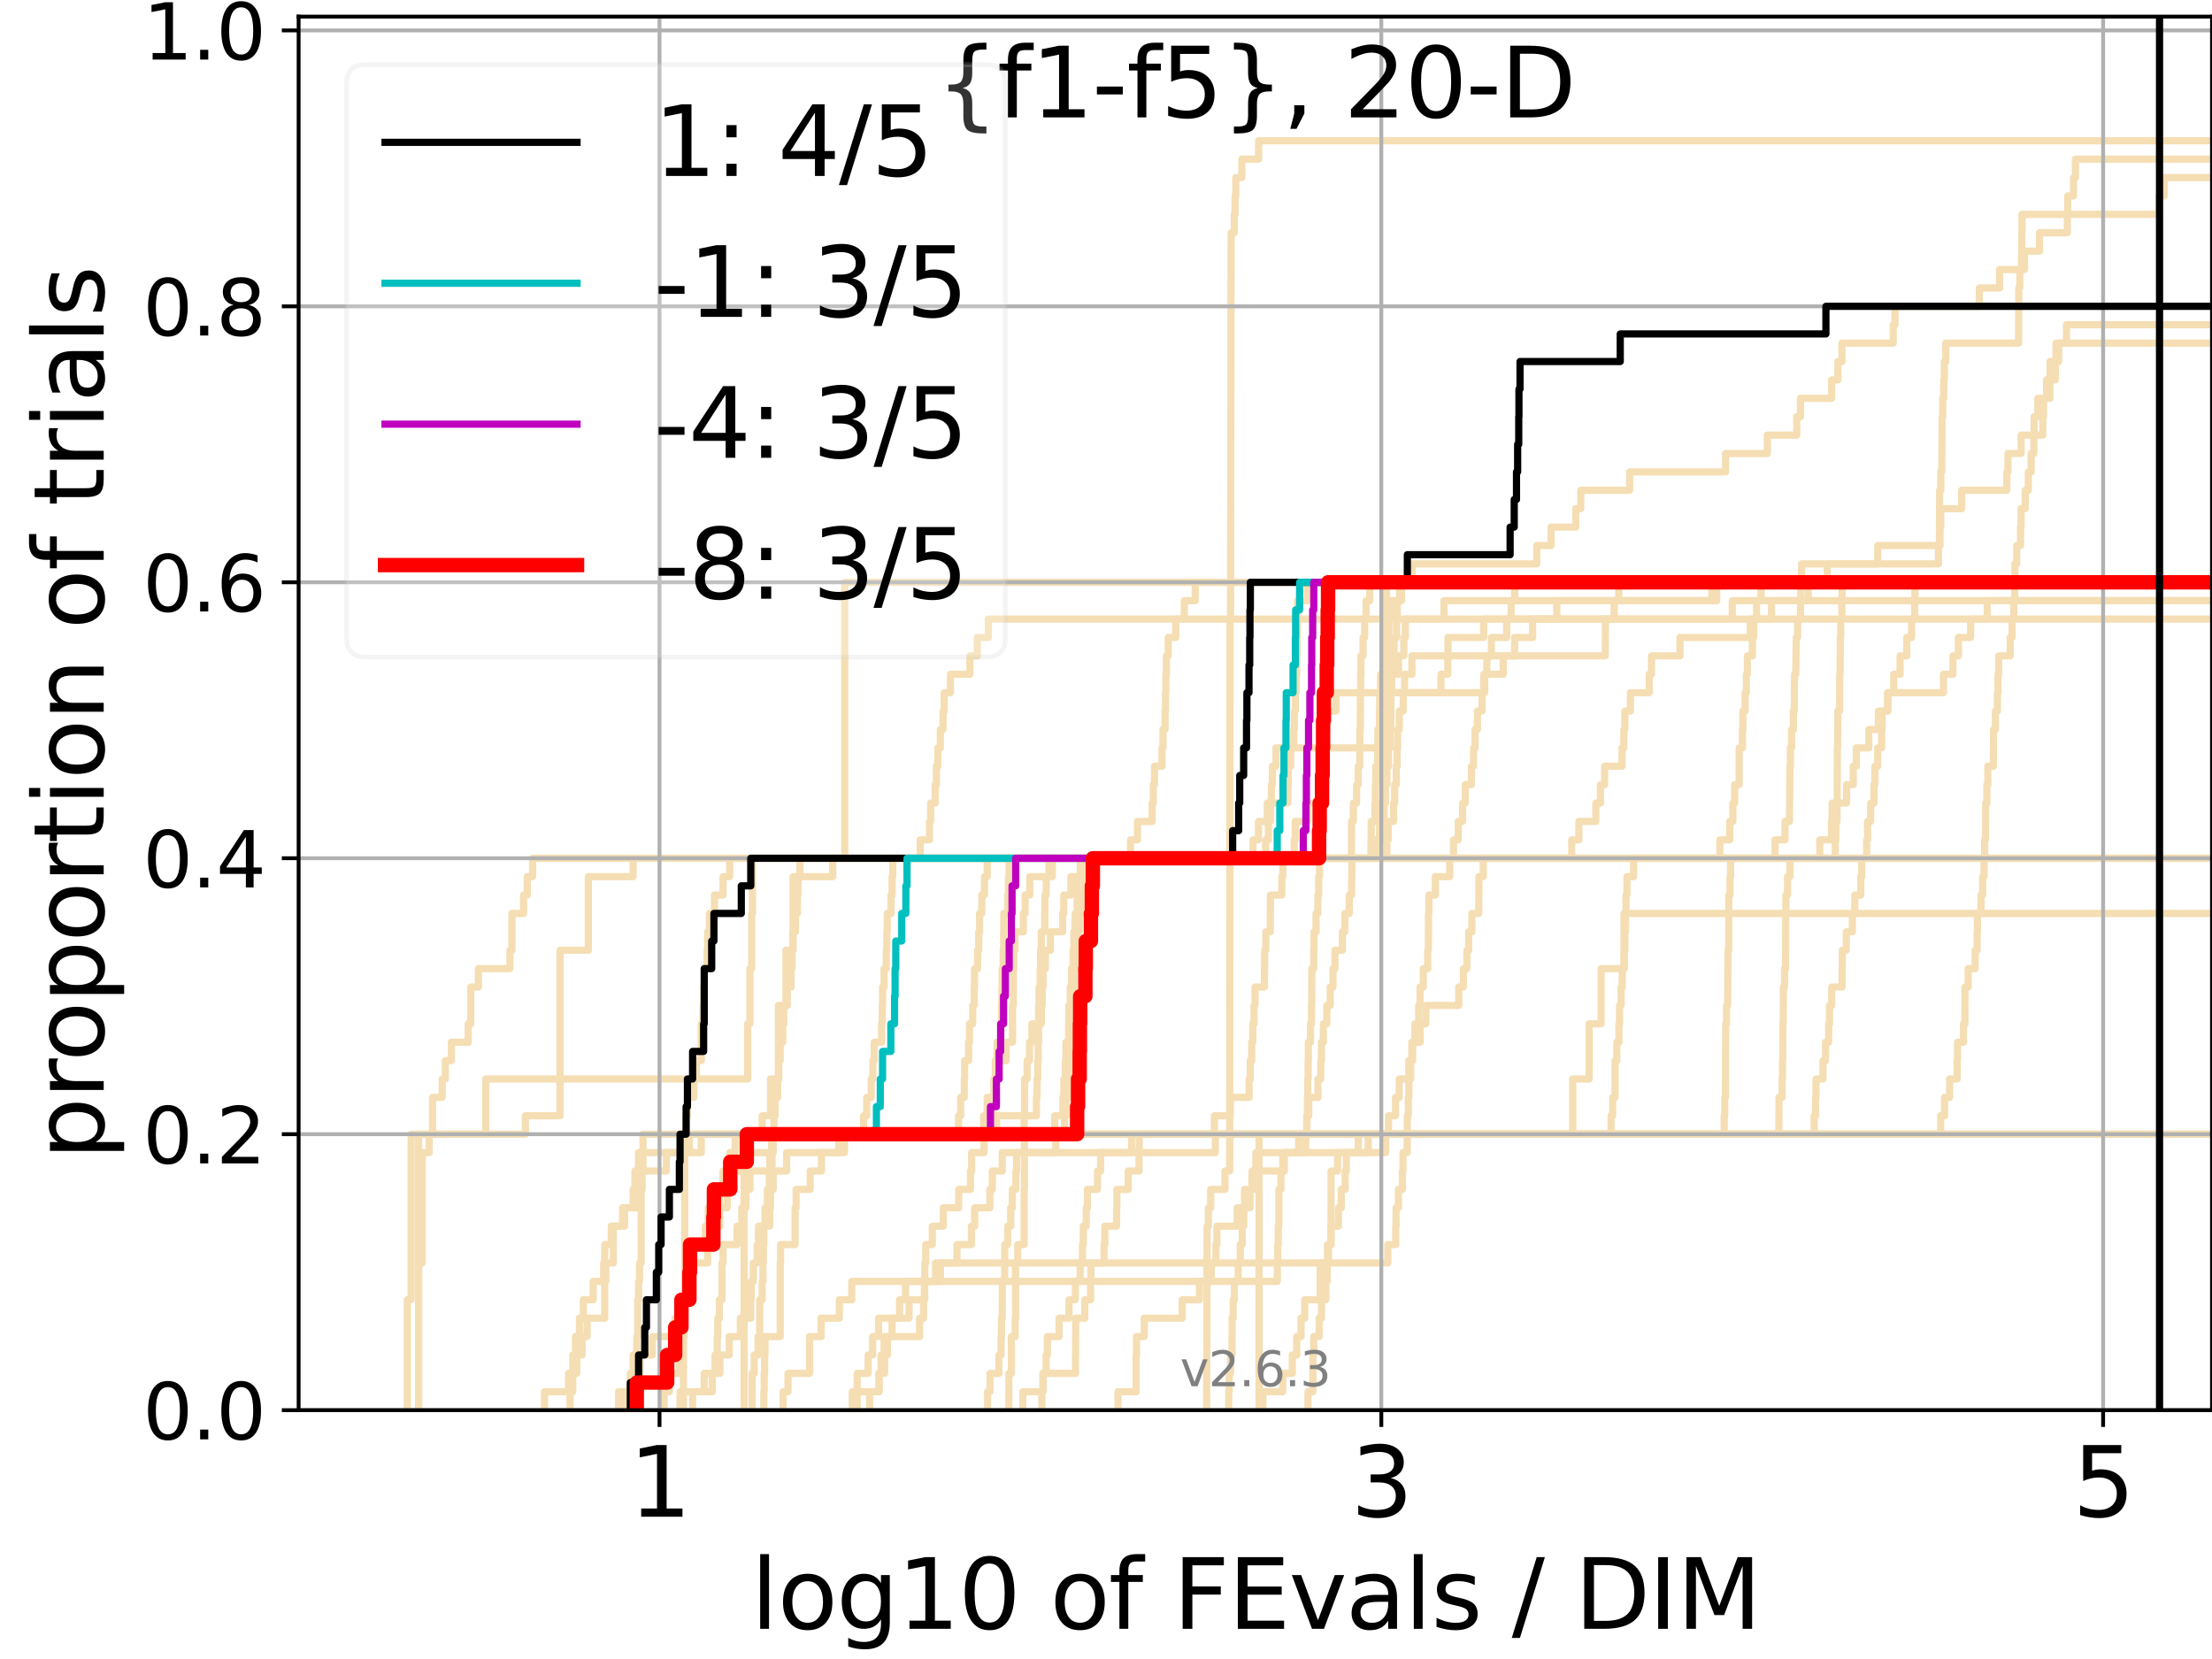 <?xml version="1.0" encoding="utf-8" standalone="no"?>
<!DOCTYPE svg PUBLIC "-//W3C//DTD SVG 1.1//EN"
  "http://www.w3.org/Graphics/SVG/1.1/DTD/svg11.dtd">
<svg xmlns:xlink="http://www.w3.org/1999/xlink" width="460.8pt" height="345.6pt" viewBox="0 0 460.8 345.6" xmlns="http://www.w3.org/2000/svg" version="1.1">
 <defs>
  <style type="text/css">*{stroke-linejoin: round; stroke-linecap: butt}</style>
 </defs>
 <g id="figure_1">
  <g id="patch_1">
   <path d="M 0 345.6 
L 460.8 345.6 
L 460.8 0 
L 0 0 
z
" style="fill: #ffffff"/>
  </g>
  <g id="axes_1">
   <g id="patch_2">
    <path d="M 62.208 293.76 
L 460.8 293.76 
L 460.8 3.456 
L 62.208 3.456 
z
" style="fill: #ffffff"/>
   </g>
   <g id="line2d_1">
    <path d="M 155.003 293.76 
L 155.003 289.928 
L 155.003 289.928 
L 155.003 286.095 
L 155.003 286.095 
L 155.003 282.263 
L 155.003 282.263 
L 155.003 278.43 
L 155.003 278.43 
L 155.003 274.598 
L 155.003 274.598 
L 155.003 270.766 
L 155.003 270.766 
L 155.003 266.933 
L 155.003 266.933 
L 155.003 263.101 
L 155.003 263.101 
L 155.003 259.268 
L 155.003 259.268 
L 155.003 255.436 
L 155.003 255.436 
L 155.003 251.604 
L 155.003 251.604 
L 155.003 247.771 
L 155.003 247.771 
L 155.003 243.939 
L 155.003 243.939 
L 155.003 240.106 
L 155.003 240.106 
L 155.003 236.274 
L 158.774 236.274 
L 158.774 232.442 
L 160.508 232.442 
L 160.508 228.609 
L 160.508 228.609 
L 160.508 224.777 
L 162.155 224.777 
L 162.155 220.944 
L 162.155 220.944 
L 162.155 217.112 
L 162.155 217.112 
L 162.155 213.28 
L 162.155 213.28 
L 162.155 209.447 
L 163.723 209.447 
L 163.723 205.615 
L 163.723 205.615 
L 163.723 201.782 
L 163.723 201.782 
L 163.723 197.95 
L 165.218 197.95 
L 165.218 194.118 
L 165.218 194.118 
L 165.218 190.285 
L 165.218 190.285 
L 165.218 186.453 
L 165.218 186.453 
L 165.218 182.621 
L 166.649 182.621 
L 166.649 178.788 
L 263.66 178.788 
L 263.66 174.956 
L 264.229 174.956 
L 264.229 171.123 
L 264.649 171.123 
L 264.649 167.291 
L 264.857 167.291 
L 264.857 163.459 
L 265.064 163.459 
L 265.064 159.626 
L 265.811 159.626 
L 265.811 155.794 
L 287.443 155.794 
L 287.443 151.961 
L 287.719 151.961 
L 287.719 148.129 
L 287.992 148.129 
L 287.992 144.297 
L 300.185 144.297 
L 300.185 140.464 
L 301.606 140.464 
L 301.606 136.632 
L 301.645 136.632 
L 301.645 132.799 
L 309.072 132.799 
L 309.072 128.967 
L 309.072 128.967 
L 309.072 128.967 
L 460.8 128.967 
" clip-path="url(#p175b19f5b0)" style="fill: none; stroke: #f5deb3; stroke-width: 1.5; stroke-linecap: square"/>
   </g>
   <g id="line2d_2">
    <path d="M 262.279 293.76 
L 262.279 282.263 
L 262.279 282.263 
L 262.279 270.766 
L 262.283 270.766 
L 262.283 259.268 
L 262.283 259.268 
L 262.283 247.771 
L 262.283 247.771 
L 262.283 236.274 
L 327.628 236.274 
L 327.628 224.777 
L 331.05 224.777 
L 331.05 213.28 
L 333.546 213.28 
L 333.546 201.782 
L 338.308 201.782 
L 338.308 190.285 
L 338.308 190.285 
L 338.308 190.285 
L 460.8 190.285 
" clip-path="url(#p175b19f5b0)" style="fill: none; stroke: #f5deb3; stroke-width: 1.5; stroke-linecap: square"/>
   </g>
   <g id="line2d_3">
    <path d="M 142.377 293.76 
L 142.377 289.928 
L 142.377 289.928 
L 142.377 286.095 
L 142.377 286.095 
L 142.377 282.263 
L 142.377 282.263 
L 142.377 278.43 
L 142.517 278.43 
L 142.517 274.598 
L 142.656 274.598 
L 142.656 270.766 
L 142.656 270.766 
L 142.656 266.933 
L 142.656 266.933 
L 142.656 263.101 
L 142.656 263.101 
L 142.656 259.268 
L 142.656 259.268 
L 142.656 255.436 
L 142.656 255.436 
L 142.656 251.604 
L 142.656 251.604 
L 142.656 247.771 
L 142.656 247.771 
L 142.656 243.939 
L 142.656 243.939 
L 142.656 240.106 
L 142.794 240.106 
L 142.794 236.274 
L 142.932 236.274 
L 142.932 232.442 
L 143.207 232.442 
L 143.207 228.609 
L 144.545 228.609 
L 144.545 224.777 
L 145.066 224.777 
L 145.066 220.944 
L 146.082 220.944 
L 146.082 217.112 
L 146.082 217.112 
L 146.082 213.28 
L 146.455 213.28 
L 146.455 209.447 
L 146.579 209.447 
L 146.579 205.615 
L 146.702 205.615 
L 146.702 201.782 
L 147.31 201.782 
L 147.31 197.95 
L 147.43 197.95 
L 147.43 194.118 
L 147.788 194.118 
L 147.788 190.285 
L 148.84 190.285 
L 148.84 186.453 
L 150.629 186.453 
L 150.629 182.621 
L 152.014 182.621 
L 152.014 178.788 
L 152.014 178.788 
L 152.014 178.788 
L 460.8 178.788 
" clip-path="url(#p175b19f5b0)" style="fill: none; stroke: #f5deb3; stroke-width: 1.5; stroke-linecap: square"/>
   </g>
   <g id="line2d_4">
    <path d="M 118.749 293.76 
L 118.749 289.928 
L 119.321 289.928 
L 119.321 286.095 
L 120.162 286.095 
L 120.162 282.263 
L 121.251 282.263 
L 121.251 278.43 
L 122.304 278.43 
L 122.304 274.598 
L 125.977 274.598 
L 125.977 270.766 
L 125.977 270.766 
L 125.977 266.933 
L 126.207 266.933 
L 126.207 263.101 
L 127.779 263.101 
L 127.779 259.268 
L 127.779 259.268 
L 127.779 255.436 
L 129.694 255.436 
L 129.694 251.604 
L 131.891 251.604 
L 131.891 247.771 
L 132.275 247.771 
L 132.275 243.939 
L 133.03 243.939 
L 133.03 240.106 
L 146.082 240.106 
L 146.082 236.274 
L 205.409 236.274 
L 205.409 232.442 
L 206.88 232.442 
L 206.88 228.609 
L 207.093 228.609 
L 207.093 224.777 
L 207.343 224.777 
L 207.343 220.944 
L 207.705 220.944 
L 207.705 217.112 
L 208.547 217.112 
L 208.547 213.28 
L 208.657 213.28 
L 208.657 209.447 
L 208.712 209.447 
L 208.712 205.615 
L 208.767 205.615 
L 208.767 201.782 
L 208.969 201.782 
L 208.969 197.95 
L 209.078 197.95 
L 209.078 194.118 
L 209.114 194.118 
L 209.114 190.285 
L 209.938 190.285 
L 209.938 186.453 
L 210.08 186.453 
L 210.08 182.621 
L 210.238 182.621 
L 210.238 178.788 
L 281.543 178.788 
L 281.543 174.956 
L 281.545 174.956 
L 281.545 171.123 
L 281.933 171.123 
L 281.933 167.291 
L 282.599 167.291 
L 282.599 163.459 
L 282.936 163.459 
L 282.936 159.626 
L 283.262 159.626 
L 283.262 155.794 
L 283.292 155.794 
L 283.292 151.961 
L 283.376 151.961 
L 283.376 148.129 
L 283.398 148.129 
L 283.398 144.297 
L 283.447 144.297 
L 283.447 140.464 
L 283.506 140.464 
L 283.506 136.632 
L 283.95 136.632 
L 283.95 132.799 
L 284.282 132.799 
L 284.282 128.967 
L 284.567 128.967 
L 284.567 125.135 
L 285.343 125.135 
L 285.343 121.302 
L 285.343 121.302 
L 285.343 121.302 
L 460.8 121.302 
" clip-path="url(#p175b19f5b0)" style="fill: none; stroke: #f5deb3; stroke-width: 1.5; stroke-linecap: square"/>
   </g>
   <g id="line2d_5">
    <path d="M 255.959 293.76 
L 255.959 289.928 
L 256.058 289.928 
L 256.058 286.095 
L 256.355 286.095 
L 256.355 282.263 
L 256.644 282.263 
L 256.644 278.43 
L 256.669 278.43 
L 256.669 274.598 
L 256.901 274.598 
L 256.901 270.766 
L 257.148 270.766 
L 257.148 266.933 
L 257.934 266.933 
L 257.934 263.101 
L 258.375 263.101 
L 258.375 259.268 
L 258.782 259.268 
L 258.782 255.436 
L 259.094 255.436 
L 259.094 251.604 
L 260.406 251.604 
L 260.406 247.771 
L 260.826 247.771 
L 260.826 243.939 
L 261.613 243.939 
L 261.613 240.106 
L 272.022 240.106 
L 272.022 236.274 
L 272.022 236.274 
L 272.022 236.274 
L 460.8 236.274 
" clip-path="url(#p175b19f5b0)" style="fill: none; stroke: #f5deb3; stroke-width: 1.5; stroke-linecap: square"/>
   </g>
   <g id="line2d_6"/>
   <g id="line2d_7">
    <path d="M 141.668 293.76 
L 141.668 289.928 
L 148.376 289.928 
L 148.376 286.095 
L 148.954 286.095 
L 148.954 282.263 
L 149.409 282.263 
L 149.409 278.43 
L 149.522 278.43 
L 149.522 274.598 
L 149.858 274.598 
L 149.858 270.766 
L 150.411 270.766 
L 150.411 266.933 
L 150.411 266.933 
L 150.411 263.101 
L 150.629 263.101 
L 150.629 259.268 
L 153.543 259.268 
L 153.543 255.436 
L 154.523 255.436 
L 154.523 251.604 
L 155.381 251.604 
L 155.381 247.771 
L 156.217 247.771 
L 156.217 243.939 
L 160.829 243.939 
L 160.829 240.106 
L 160.829 240.106 
L 160.829 236.274 
L 221.761 236.274 
L 221.761 232.442 
L 222.165 232.442 
L 222.165 228.609 
L 222.982 228.609 
L 222.982 224.777 
L 223.183 224.777 
L 223.183 220.944 
L 223.278 220.944 
L 223.278 217.112 
L 223.43 217.112 
L 223.43 213.28 
L 223.512 213.28 
L 223.512 209.447 
L 223.721 209.447 
L 223.721 205.615 
L 223.733 205.615 
L 223.733 201.782 
L 224.217 201.782 
L 224.217 197.95 
L 224.535 197.95 
L 224.535 194.118 
L 224.839 194.118 
L 224.839 190.285 
L 225.637 190.285 
L 225.637 186.453 
L 225.931 186.453 
L 225.931 182.621 
L 226.082 182.621 
L 226.082 178.788 
L 288.909 178.788 
L 288.909 174.956 
L 289.203 174.956 
L 289.203 171.123 
L 290.314 171.123 
L 290.314 167.291 
L 290.535 167.291 
L 290.535 163.459 
L 290.867 163.459 
L 290.867 159.626 
L 291.047 159.626 
L 291.047 155.794 
L 291.158 155.794 
L 291.158 151.961 
L 291.499 151.961 
L 291.499 148.129 
L 292.315 148.129 
L 292.315 144.297 
L 292.598 144.297 
L 292.598 140.464 
L 294.136 140.464 
L 294.136 136.632 
L 334.409 136.632 
L 334.409 132.799 
L 334.437 132.799 
L 334.437 128.967 
L 336.256 128.967 
L 336.256 125.135 
L 337.226 125.135 
L 337.226 121.302 
L 461.8 121.302 
" clip-path="url(#p175b19f5b0)" style="fill: none; stroke: #f5deb3; stroke-width: 1.5; stroke-linecap: square"/>
   </g>
   <g id="line2d_8">
    <path d="M 272.481 293.76 
L 272.481 289.928 
L 273.498 289.928 
L 273.5 282.263 
L 273.679 282.263 
L 273.679 278.43 
L 274.793 278.43 
L 274.793 274.598 
L 275.294 274.598 
L 275.294 270.766 
L 276.202 270.766 
L 276.202 266.933 
L 276.475 266.933 
L 276.475 263.101 
L 276.751 263.101 
L 276.751 259.268 
L 277.279 259.268 
L 277.279 255.436 
L 278.817 255.436 
L 278.817 251.604 
L 279.411 251.604 
L 279.411 247.771 
L 280.221 247.771 
L 280.221 243.939 
L 280.465 243.939 
L 280.465 240.106 
L 282.944 240.106 
L 282.944 236.274 
L 359.183 236.274 
L 359.183 232.442 
L 359.296 232.442 
L 359.296 228.609 
L 359.434 228.609 
L 359.491 213.28 
L 359.676 213.28 
L 359.676 209.447 
L 359.895 209.447 
L 359.993 197.95 
L 360.121 197.95 
L 360.149 186.453 
L 360.389 186.453 
L 360.389 182.621 
L 360.512 182.621 
L 360.512 178.788 
L 369.771 178.788 
L 369.771 174.956 
L 371.844 174.956 
L 371.844 171.123 
L 372.773 171.123 
L 372.874 159.626 
L 372.973 159.626 
L 372.973 155.794 
L 373.237 155.794 
L 373.237 151.961 
L 373.601 151.961 
L 373.601 148.129 
L 373.775 148.129 
L 373.839 140.464 
L 374.099 140.464 
L 374.189 132.799 
L 374.474 132.799 
L 374.474 128.967 
L 375.067 128.967 
L 375.148 121.302 
L 375.302 121.302 
L 375.302 117.47 
L 403.819 117.47 
L 403.819 113.637 
L 404.014 113.637 
L 404.058 102.14 
L 404.304 102.14 
L 404.304 98.308 
L 404.5 98.308 
L 404.58 86.811 
L 404.704 86.811 
L 404.704 82.978 
L 404.916 82.978 
L 404.916 79.146 
L 405.035 79.146 
L 405.035 75.313 
L 405.342 75.313 
L 405.342 71.481 
L 420.503 71.481 
L 420.55 59.984 
L 420.755 59.984 
L 420.755 56.151 
L 421.099 56.151 
L 421.194 48.487 
L 421.214 48.487 
L 421.214 44.654 
L 430.75 44.654 
L 430.75 40.822 
L 431.942 40.822 
L 431.942 36.989 
L 432.349 36.989 
L 432.349 33.157 
L 432.349 33.157 
L 460.8 33.157 
L 460.8 33.157 
" clip-path="url(#p175b19f5b0)" style="fill: none; stroke: #f5deb3; stroke-width: 1.5; stroke-linecap: square"/>
   </g>
   <g id="line2d_9">
    <path d="M 138.355 293.76 
L 138.355 289.928 
L 139.446 289.928 
L 139.446 286.095 
L 141.525 286.095 
L 141.525 282.263 
L 142.095 282.263 
L 142.095 278.43 
L 142.236 278.43 
L 142.236 274.598 
L 142.656 274.598 
L 142.656 270.766 
L 143.479 270.766 
L 143.479 266.933 
L 143.614 266.933 
L 143.614 263.101 
L 144.414 263.101 
L 144.414 259.268 
L 146.946 259.268 
L 146.946 255.436 
L 147.55 255.436 
L 147.55 251.604 
L 149.858 251.604 
L 149.858 247.771 
L 150.629 247.771 
L 150.629 243.939 
L 152.014 243.939 
L 152.014 240.106 
L 153.142 240.106 
L 153.142 236.274 
L 219.701 236.274 
L 219.701 232.442 
L 221.414 232.442 
L 221.414 228.609 
L 221.625 228.609 
L 221.625 224.777 
L 221.933 224.777 
L 221.933 220.944 
L 222.067 220.944 
L 222.067 217.112 
L 222.612 217.112 
L 222.612 213.28 
L 222.648 213.28 
L 222.648 209.447 
L 222.958 209.447 
L 222.958 205.615 
L 223.207 205.615 
L 223.207 201.782 
L 223.535 201.782 
L 223.535 197.95 
L 223.698 197.95 
L 223.698 194.118 
L 223.976 194.118 
L 223.976 190.285 
L 224.399 190.285 
L 224.399 186.453 
L 224.444 186.453 
L 224.444 182.621 
L 226.458 182.621 
L 226.458 178.788 
L 285.605 178.788 
L 285.605 174.956 
L 285.646 174.956 
L 285.646 171.123 
L 286.428 171.123 
L 286.428 167.291 
L 286.518 167.291 
L 286.518 163.459 
L 286.595 163.459 
L 286.595 159.626 
L 287.003 159.626 
L 287.003 155.794 
L 287.028 155.794 
L 287.028 151.961 
L 287.355 151.961 
L 287.355 148.129 
L 287.415 148.129 
L 287.415 144.297 
L 287.596 144.297 
L 287.596 140.464 
L 288.376 140.464 
L 288.376 136.632 
L 288.404 136.632 
L 288.404 132.799 
L 288.515 132.799 
L 288.515 128.967 
L 288.718 128.967 
L 288.718 125.135 
L 288.843 125.135 
L 288.843 121.302 
L 288.843 121.302 
L 288.843 121.302 
L 460.8 121.302 
" clip-path="url(#p175b19f5b0)" style="fill: none; stroke: #f5deb3; stroke-width: 1.5; stroke-linecap: square"/>
   </g>
   <g id="line2d_10">
    <path d="M 163.134 293.76 
L 163.134 289.928 
L 164.157 289.928 
L 164.157 286.095 
L 168.652 286.095 
L 168.652 282.263 
L 168.652 282.263 
L 168.652 278.43 
L 171.067 278.43 
L 171.067 274.598 
L 174.854 274.598 
L 174.854 270.766 
L 177.444 270.766 
L 177.444 266.933 
L 266.091 266.933 
L 266.091 263.101 
L 266.17 263.101 
L 266.17 259.268 
L 266.287 259.268 
L 266.287 255.436 
L 266.409 255.436 
L 266.409 251.604 
L 266.419 251.604 
L 266.419 247.771 
L 266.852 247.771 
L 266.852 243.939 
L 267.215 243.939 
L 267.215 240.106 
L 288.666 240.106 
L 288.666 236.274 
L 404.273 236.274 
L 404.273 232.442 
L 405.091 232.442 
L 405.091 228.609 
L 406.143 228.609 
L 406.143 224.777 
L 407.706 224.777 
L 407.706 220.944 
L 407.788 220.944 
L 407.788 217.112 
L 409.029 217.112 
L 409.029 213.28 
L 409.325 213.28 
L 409.325 209.447 
L 409.332 209.447 
L 409.332 205.615 
L 410.008 205.615 
L 410.008 201.782 
L 411.464 201.782 
L 411.464 197.95 
L 411.866 197.95 
L 411.866 194.118 
L 411.932 194.118 
L 411.932 190.285 
L 412.673 190.285 
L 412.673 186.453 
L 413.027 186.453 
L 413.027 182.621 
L 413.319 182.621 
L 413.319 178.788 
L 413.436 178.788 
L 413.436 174.956 
L 413.63 174.956 
L 413.63 171.123 
L 413.648 171.123 
L 413.648 167.291 
L 413.904 167.291 
L 413.904 163.459 
L 414.105 163.459 
L 414.105 159.626 
L 415.256 159.626 
L 415.256 155.794 
L 415.287 155.794 
L 415.287 151.961 
L 415.678 151.961 
L 415.678 148.129 
L 416.097 148.129 
L 416.097 144.297 
L 416.217 144.297 
L 416.217 140.464 
L 416.362 140.464 
L 416.362 136.632 
L 418.757 136.632 
L 418.757 132.799 
L 419.153 132.799 
L 419.153 128.967 
L 419.51 128.967 
L 419.51 125.135 
L 419.701 125.135 
L 419.701 121.302 
L 419.736 121.302 
L 419.736 117.47 
L 420.115 117.47 
L 420.115 113.637 
L 420.917 113.637 
L 420.917 109.805 
L 421.029 109.805 
L 421.029 105.973 
L 421.891 105.973 
L 421.891 102.14 
L 422.539 102.14 
L 422.539 98.308 
L 423.119 98.308 
L 423.119 94.475 
L 423.685 94.475 
L 423.685 90.643 
L 425.554 90.643 
L 425.554 86.811 
L 425.697 86.811 
L 425.697 82.978 
L 427.036 82.978 
L 427.036 79.146 
L 427.062 79.146 
L 427.062 75.313 
L 428.863 75.313 
L 428.863 71.481 
L 428.863 71.481 
L 428.863 71.481 
L 460.8 71.481 
" clip-path="url(#p175b19f5b0)" style="fill: none; stroke: #f5deb3; stroke-width: 1.5; stroke-linecap: square"/>
   </g>
   <g id="line2d_11">
    <path d="M 113.425 293.76 
L 113.425 289.928 
L 118.458 289.928 
L 118.458 286.095 
L 119.321 286.095 
L 119.321 282.263 
L 119.884 282.263 
L 119.884 278.43 
L 120.711 278.43 
L 120.711 274.598 
L 121.517 274.598 
L 121.517 270.766 
L 123.575 270.766 
L 123.575 266.933 
L 125.744 266.933 
L 125.744 263.101 
L 125.977 263.101 
L 125.977 259.268 
L 127.337 259.268 
L 127.337 255.436 
L 130.104 255.436 
L 130.104 251.604 
L 133.03 251.604 
L 133.03 247.771 
L 133.216 247.771 
L 133.216 243.939 
L 138.827 243.939 
L 138.827 240.106 
L 143.614 240.106 
L 143.614 236.274 
L 199.666 236.274 
L 199.666 232.442 
L 200.124 232.442 
L 200.124 228.609 
L 200.88 228.609 
L 200.88 224.777 
L 200.95 224.777 
L 200.95 220.944 
L 201.778 220.944 
L 201.778 217.112 
L 201.959 217.112 
L 201.959 213.28 
L 202.63 213.28 
L 202.63 209.447 
L 202.939 209.447 
L 202.939 205.615 
L 203.005 205.615 
L 203.005 201.782 
L 203.655 201.782 
L 203.655 197.95 
L 203.89 197.95 
L 203.89 194.118 
L 204.06 194.118 
L 204.06 190.285 
L 204.523 190.285 
L 204.523 186.453 
L 205.082 186.453 
L 205.082 182.621 
L 205.652 182.621 
L 205.652 178.788 
L 205.652 178.788 
L 205.652 178.788 
L 460.8 178.788 
" clip-path="url(#p175b19f5b0)" style="fill: none; stroke: #f5deb3; stroke-width: 1.5; stroke-linecap: square"/>
   </g>
   <g id="line2d_12">
    <path d="M 87.201 293.76 
L 87.201 289.928 
L 87.201 289.928 
L 87.201 286.095 
L 87.201 286.095 
L 87.201 282.263 
L 87.201 282.263 
L 87.201 278.43 
L 87.201 278.43 
L 87.201 274.598 
L 87.201 274.598 
L 87.201 270.766 
L 87.201 270.766 
L 87.201 266.933 
L 87.201 266.933 
L 87.201 263.101 
L 87.201 263.101 
L 87.201 259.268 
L 87.201 259.268 
L 87.201 255.436 
L 87.201 255.436 
L 87.201 251.604 
L 87.201 251.604 
L 87.201 247.771 
L 87.201 247.771 
L 87.201 243.939 
L 87.201 243.939 
L 87.201 240.106 
L 87.201 240.106 
L 87.201 236.274 
L 109.452 236.274 
L 109.452 232.442 
L 116.661 232.442 
L 116.661 228.609 
L 116.661 228.609 
L 116.661 224.777 
L 116.661 224.777 
L 116.661 220.944 
L 116.661 220.944 
L 116.661 217.112 
L 116.661 217.112 
L 116.661 213.28 
L 116.661 213.28 
L 116.661 209.447 
L 116.661 209.447 
L 116.661 205.615 
L 116.661 205.615 
L 116.661 201.782 
L 116.661 201.782 
L 116.661 197.95 
L 122.562 197.95 
L 122.562 194.118 
L 122.562 194.118 
L 122.562 190.285 
L 122.562 190.285 
L 122.562 186.453 
L 122.562 186.453 
L 122.562 182.621 
L 131.891 182.621 
L 131.891 178.788 
L 261.026 178.788 
L 261.026 174.956 
L 262.172 174.956 
L 262.172 171.123 
L 263.996 171.123 
L 263.996 167.291 
L 268.294 167.291 
L 268.294 163.459 
L 268.371 163.459 
L 268.371 159.626 
L 268.866 159.626 
L 268.866 155.794 
L 269.521 155.794 
L 269.521 151.961 
L 269.652 151.961 
L 269.652 148.129 
L 269.83 148.129 
L 269.83 144.297 
L 269.997 144.297 
L 269.997 140.464 
L 270.126 140.464 
L 270.126 136.632 
L 270.185 136.632 
L 270.185 132.799 
L 270.243 132.799 
L 270.243 128.967 
L 270.302 128.967 
L 270.302 125.135 
L 272.398 125.135 
L 272.398 121.302 
L 272.398 121.302 
L 272.398 121.302 
L 460.8 121.302 
" clip-path="url(#p175b19f5b0)" style="fill: none; stroke: #f5deb3; stroke-width: 1.5; stroke-linecap: square"/>
   </g>
   <g id="line2d_13">
    <path d="M 210.168 293.76 
L 210.168 289.928 
L 210.168 289.928 
L 210.168 286.095 
L 210.691 286.095 
L 210.691 282.263 
L 210.691 282.263 
L 210.691 278.43 
L 211.477 278.43 
L 211.477 274.598 
L 211.561 274.598 
L 211.561 270.766 
L 211.561 270.766 
L 211.561 266.933 
L 211.561 266.933 
L 211.561 263.101 
L 212.013 263.101 
L 212.013 259.268 
L 213.347 259.268 
L 213.347 255.436 
L 213.347 255.436 
L 213.347 251.604 
L 213.347 251.604 
L 213.347 247.771 
L 213.41 247.771 
L 213.41 243.939 
L 213.41 243.939 
L 213.41 240.106 
L 213.41 240.106 
L 213.41 236.274 
L 213.41 236.274 
L 213.41 236.274 
L 460.8 236.274 
" clip-path="url(#p175b19f5b0)" style="fill: none; stroke: #f5deb3; stroke-width: 1.5; stroke-linecap: square"/>
   </g>
   <g id="line2d_14">
    <path d="M 130.308 293.76 
L 130.308 289.928 
L 131.306 289.928 
L 131.306 286.095 
L 131.891 286.095 
L 131.891 282.263 
L 132.655 282.263 
L 132.655 278.43 
L 132.843 278.43 
L 132.843 274.598 
L 132.843 274.598 
L 132.843 270.766 
L 133.03 270.766 
L 133.03 266.933 
L 133.216 266.933 
L 133.216 263.101 
L 133.585 263.101 
L 133.585 259.268 
L 133.585 259.268 
L 133.585 255.436 
L 133.585 255.436 
L 133.585 251.604 
L 133.585 251.604 
L 133.585 247.771 
L 133.768 247.771 
L 133.768 243.939 
L 133.95 243.939 
L 133.95 240.106 
L 133.95 240.106 
L 133.95 236.274 
L 179.887 236.274 
L 179.887 232.442 
L 180.547 232.442 
L 180.547 228.609 
L 181.491 228.609 
L 181.491 224.777 
L 181.828 224.777 
L 181.828 220.944 
L 182.119 220.944 
L 182.119 217.112 
L 183.659 217.112 
L 183.659 213.28 
L 183.778 213.28 
L 183.778 209.447 
L 183.856 209.447 
L 183.856 205.615 
L 184.17 205.615 
L 184.17 201.782 
L 184.634 201.782 
L 184.634 197.95 
L 184.749 197.95 
L 184.749 194.118 
L 184.825 194.118 
L 184.825 190.285 
L 185.618 190.285 
L 185.618 186.453 
L 185.84 186.453 
L 185.84 182.621 
L 185.988 182.621 
L 185.988 178.788 
L 191.688 178.788 
L 191.688 174.956 
L 193.641 174.956 
L 193.641 171.123 
L 193.873 171.123 
L 193.873 167.291 
L 194.815 167.291 
L 194.815 163.459 
L 195.067 163.459 
L 195.067 159.626 
L 195.372 159.626 
L 195.372 155.794 
L 195.893 155.794 
L 195.893 151.961 
L 196.46 151.961 
L 196.46 148.129 
L 196.7 148.129 
L 196.7 144.297 
L 198.001 144.297 
L 198.001 140.464 
L 202.05 140.464 
L 202.05 136.632 
L 203.59 136.632 
L 203.59 132.799 
L 205.893 132.799 
L 205.893 128.967 
L 360.864 128.967 
L 360.864 125.135 
L 360.864 125.135 
L 360.864 125.135 
L 460.8 125.135 
" clip-path="url(#p175b19f5b0)" style="fill: none; stroke: #f5deb3; stroke-width: 1.5; stroke-linecap: square"/>
   </g>
   <g id="line2d_15"/>
   <g id="line2d_16">
    <path d="M 217.036 293.76 
L 217.036 289.928 
L 217.306 289.928 
L 217.306 286.095 
L 217.921 286.095 
L 217.921 282.263 
L 218.197 282.263 
L 218.197 278.43 
L 220.633 278.43 
L 220.633 274.598 
L 222.696 274.598 
L 222.696 270.766 
L 224.01 270.766 
L 224.01 266.933 
L 225.018 266.933 
L 225.018 263.101 
L 225.505 263.101 
L 225.505 259.268 
L 225.669 259.268 
L 225.669 255.436 
L 226.287 255.436 
L 226.287 251.604 
L 226.522 251.604 
L 226.522 247.771 
L 228.635 247.771 
L 228.635 243.939 
L 229.278 243.939 
L 229.278 240.106 
L 235.723 240.106 
L 235.723 236.274 
L 272.214 236.274 
L 272.214 232.442 
L 272.632 232.442 
L 272.632 228.609 
L 274.556 228.609 
L 274.556 224.777 
L 275.145 224.777 
L 275.145 220.944 
L 275.282 220.944 
L 275.282 217.112 
L 275.674 217.112 
L 275.674 213.28 
L 276.404 213.28 
L 276.404 209.447 
L 277.115 209.447 
L 277.115 205.615 
L 277.688 205.615 
L 277.688 201.782 
L 278.101 201.782 
L 278.101 197.95 
L 279.64 197.95 
L 279.64 194.118 
L 280.155 194.118 
L 280.155 190.285 
L 281.081 190.285 
L 281.081 186.453 
L 281.55 186.453 
L 281.649 178.788 
L 286.894 178.788 
L 286.894 174.956 
L 287.456 174.956 
L 287.456 171.123 
L 288.321 171.123 
L 288.321 167.291 
L 288.628 167.291 
L 288.628 163.459 
L 288.927 163.459 
L 288.927 159.626 
L 289.062 159.626 
L 289.17 151.961 
L 289.232 151.961 
L 289.232 148.129 
L 289.54 148.129 
L 289.54 144.297 
L 289.904 144.297 
L 289.904 140.464 
L 290.337 140.464 
L 290.423 132.799 
L 290.944 132.799 
L 290.944 128.967 
L 291.08 128.967 
L 291.08 125.135 
L 291.554 125.135 
L 291.554 121.302 
L 294.171 121.302 
L 294.171 117.47 
L 320.138 117.47 
L 320.138 113.637 
L 323.122 113.637 
L 323.122 109.805 
L 328.259 109.805 
L 328.259 105.973 
L 329.309 105.973 
L 329.309 102.14 
L 339.481 102.14 
L 339.481 98.308 
L 359.472 98.308 
L 359.472 94.475 
L 368.174 94.475 
L 368.174 90.643 
L 374.297 90.643 
L 374.297 86.811 
L 375.076 86.811 
L 375.076 82.978 
L 381.554 82.978 
L 381.554 79.146 
L 382.865 79.146 
L 382.865 75.313 
L 383.71 75.313 
L 383.71 71.481 
L 394.4 71.481 
L 394.4 67.649 
L 394.76 67.649 
L 394.76 63.816 
L 412.331 63.816 
L 412.331 59.984 
L 416.545 59.984 
L 416.545 56.151 
L 421.744 56.151 
L 421.744 52.319 
L 424.869 52.319 
L 424.869 48.487 
L 430.668 48.487 
L 430.668 44.654 
L 449.774 44.654 
L 449.774 40.822 
L 450.825 40.822 
L 450.825 36.989 
L 461.8 36.989 
L 461.8 36.989 
" clip-path="url(#p175b19f5b0)" style="fill: none; stroke: #f5deb3; stroke-width: 1.5; stroke-linecap: square"/>
   </g>
   <g id="line2d_17">
    <path d="M 232.896 293.76 
L 232.896 289.928 
L 236.673 289.928 
L 236.673 286.095 
L 236.673 286.095 
L 236.673 282.263 
L 236.751 282.263 
L 236.751 278.43 
L 238.361 278.43 
L 238.361 274.598 
L 246.272 274.598 
L 246.272 270.766 
L 249.865 270.766 
L 249.865 266.933 
L 252.318 266.933 
L 252.318 263.101 
L 253.304 263.101 
L 253.304 259.268 
L 253.5 259.268 
L 253.5 255.436 
L 257.726 255.436 
L 257.726 251.604 
L 259.27 251.604 
L 259.27 247.771 
L 261.314 247.771 
L 261.314 243.939 
L 267.557 243.939 
L 267.557 240.106 
L 270.535 240.106 
L 270.535 236.274 
L 377.922 236.274 
L 377.922 232.442 
L 378.207 232.442 
L 378.207 228.609 
L 378.302 228.609 
L 378.302 224.777 
L 379.763 224.777 
L 379.763 220.944 
L 380.299 220.944 
L 380.299 217.112 
L 380.945 217.112 
L 380.945 213.28 
L 381.117 213.28 
L 381.117 209.447 
L 381.574 209.447 
L 381.574 205.615 
L 383.743 205.615 
L 383.743 201.782 
L 383.792 201.782 
L 383.792 197.95 
L 384.615 197.95 
L 384.615 194.118 
L 385.883 194.118 
L 385.883 190.285 
L 386.391 190.285 
L 386.391 186.453 
L 387.641 186.453 
L 387.641 182.621 
L 387.836 182.621 
L 387.836 178.788 
L 388.858 178.788 
L 388.858 174.956 
L 389.048 174.956 
L 389.048 171.123 
L 389.689 171.123 
L 389.689 167.291 
L 390.387 167.291 
L 390.387 163.459 
L 390.581 163.459 
L 390.581 159.626 
L 391.162 159.626 
L 391.162 155.794 
L 391.978 155.794 
L 391.978 151.961 
L 392.067 151.961 
L 392.067 148.129 
L 393.235 148.129 
L 393.235 144.297 
L 394.491 144.297 
L 394.491 140.464 
L 395.812 140.464 
L 395.812 136.632 
L 397.217 136.632 
L 397.217 132.799 
L 398.219 132.799 
L 398.219 128.967 
L 398.865 128.967 
L 398.865 125.135 
L 398.914 125.135 
L 398.914 121.302 
L 398.914 121.302 
L 398.914 121.302 
L 460.8 121.302 
" clip-path="url(#p175b19f5b0)" style="fill: none; stroke: #f5deb3; stroke-width: 1.5; stroke-linecap: square"/>
   </g>
   <g id="line2d_18">
    <path d="M 87.201 293.76 
L 87.201 289.928 
L 87.201 289.928 
L 87.201 286.095 
L 87.201 286.095 
L 87.201 282.263 
L 87.201 282.263 
L 87.201 278.43 
L 87.201 278.43 
L 87.201 274.598 
L 87.201 274.598 
L 87.201 270.766 
L 87.201 270.766 
L 87.201 266.933 
L 87.201 266.933 
L 87.201 263.101 
L 87.952 263.101 
L 87.952 259.268 
L 87.952 259.268 
L 87.952 255.436 
L 87.952 255.436 
L 87.952 251.604 
L 87.952 251.604 
L 87.952 247.771 
L 87.952 247.771 
L 87.952 243.939 
L 87.952 243.939 
L 87.952 240.106 
L 89.403 240.106 
L 89.403 236.274 
L 90.106 236.274 
L 90.106 232.442 
L 90.106 232.442 
L 90.106 228.609 
L 92.126 228.609 
L 92.126 224.777 
L 92.773 224.777 
L 92.773 220.944 
L 94.029 220.944 
L 94.029 217.112 
L 97.53 217.112 
L 97.53 213.28 
L 98.079 213.28 
L 98.079 209.447 
L 98.079 209.447 
L 98.079 205.615 
L 99.672 205.615 
L 99.672 201.782 
L 106.224 201.782 
L 106.224 197.95 
L 106.646 197.95 
L 106.646 194.118 
L 106.646 194.118 
L 106.646 190.285 
L 109.065 190.285 
L 109.065 186.453 
L 109.834 186.453 
L 109.834 182.621 
L 110.953 182.621 
L 110.953 178.788 
L 327.42 178.788 
L 327.42 174.956 
L 328.908 174.956 
L 328.908 171.123 
L 332.447 171.123 
L 332.447 167.291 
L 333.416 167.291 
L 333.416 163.459 
L 334.27 163.459 
L 334.27 159.626 
L 337.893 159.626 
L 337.893 155.794 
L 338.276 155.794 
L 338.276 151.961 
L 338.488 151.961 
L 338.488 148.129 
L 339.65 148.129 
L 339.65 144.297 
L 343.559 144.297 
L 343.559 140.464 
L 344.04 140.464 
L 344.04 136.632 
L 349.963 136.632 
L 349.963 132.799 
L 364.601 132.799 
L 364.601 128.967 
L 369.039 128.967 
L 369.039 125.135 
L 376.674 125.135 
L 376.674 121.302 
L 376.674 121.302 
L 376.674 121.302 
L 460.8 121.302 
" clip-path="url(#p175b19f5b0)" style="fill: none; stroke: #f5deb3; stroke-width: 1.5; stroke-linecap: square"/>
   </g>
   <g id="line2d_19">
    <path d="M 263.092 293.76 
L 263.092 289.928 
L 267.222 289.928 
L 267.222 286.095 
L 269.214 286.095 
L 269.214 282.263 
L 270.134 282.263 
L 270.134 278.43 
L 271.032 278.43 
L 271.032 274.598 
L 271.802 274.598 
L 271.802 270.766 
L 275.02 270.766 
L 275.02 266.933 
L 275.025 266.933 
L 275.025 263.101 
L 276.549 263.101 
L 276.549 259.268 
L 277.266 259.268 
L 277.266 255.436 
L 277.281 255.436 
L 277.281 251.604 
L 277.286 251.604 
L 277.286 247.771 
L 277.29 247.771 
L 277.29 243.939 
L 278.647 243.939 
L 278.647 240.106 
L 285.018 240.106 
L 285.018 236.274 
L 335.607 236.274 
L 335.607 232.442 
L 335.952 232.442 
L 335.952 228.609 
L 336.44 228.609 
L 336.44 224.777 
L 336.456 224.777 
L 336.456 220.944 
L 336.81 220.944 
L 336.81 217.112 
L 337.255 217.112 
L 337.255 213.28 
L 337.382 213.28 
L 337.382 209.447 
L 337.717 209.447 
L 337.717 205.615 
L 337.934 205.615 
L 337.934 201.782 
L 338.372 201.782 
L 338.372 197.95 
L 338.492 197.95 
L 338.492 194.118 
L 338.62 194.118 
L 338.62 190.285 
L 338.73 190.285 
L 338.73 186.453 
L 338.926 186.453 
L 338.926 182.621 
L 340.315 182.621 
L 340.315 178.788 
L 358.282 178.788 
L 358.282 174.956 
L 360.339 174.956 
L 360.339 171.123 
L 360.994 171.123 
L 360.994 167.291 
L 361.367 167.291 
L 361.367 163.459 
L 362.292 163.459 
L 362.292 159.626 
L 362.297 159.626 
L 362.297 155.794 
L 362.976 155.794 
L 362.976 151.961 
L 363.076 151.961 
L 363.076 148.129 
L 363.535 148.129 
L 363.535 144.297 
L 363.803 144.297 
L 363.803 140.464 
L 364.005 140.464 
L 364.005 136.632 
L 365.043 136.632 
L 365.043 132.799 
L 365.34 132.799 
L 365.34 128.967 
L 365.919 128.967 
L 365.919 125.135 
L 366.857 125.135 
L 366.857 121.302 
L 366.857 121.302 
L 366.857 121.302 
L 460.8 121.302 
" clip-path="url(#p175b19f5b0)" style="fill: none; stroke: #f5deb3; stroke-width: 1.5; stroke-linecap: square"/>
   </g>
   <g id="line2d_20">
    <path d="M 128.856 293.76 
L 128.856 289.928 
L 133.03 289.928 
L 133.03 286.095 
L 133.401 286.095 
L 133.401 282.263 
L 135.887 282.263 
L 135.887 278.43 
L 140.65 278.43 
L 140.65 274.598 
L 142.517 274.598 
L 142.517 270.766 
L 143.343 270.766 
L 143.343 266.933 
L 143.749 266.933 
L 143.749 263.101 
L 147.43 263.101 
L 147.43 259.268 
L 148.954 259.268 
L 148.954 255.436 
L 149.969 255.436 
L 149.969 251.604 
L 151.488 251.604 
L 151.488 247.771 
L 152.94 247.771 
L 152.94 243.939 
L 155.193 243.939 
L 155.193 240.106 
L 160.749 240.106 
L 160.749 236.274 
L 204.896 236.274 
L 204.896 232.442 
L 205.652 232.442 
L 205.652 228.609 
L 207.073 228.609 
L 207.073 224.777 
L 207.4 224.777 
L 207.4 220.944 
L 209.583 220.944 
L 209.583 217.112 
L 210.932 217.112 
L 210.932 213.28 
L 210.932 213.28 
L 210.932 209.447 
L 211.103 209.447 
L 211.103 205.615 
L 211.103 205.615 
L 211.103 201.782 
L 211.188 201.782 
L 211.188 197.95 
L 211.443 197.95 
L 211.443 194.118 
L 213.187 194.118 
L 213.187 190.285 
L 213.553 190.285 
L 213.553 186.453 
L 214.521 186.453 
L 214.521 182.621 
L 219.225 182.621 
L 219.225 178.788 
L 269.601 178.788 
L 269.601 174.956 
L 269.822 174.956 
L 269.822 171.123 
L 272.432 171.123 
L 272.432 167.291 
L 275.42 167.291 
L 275.42 163.459 
L 276.083 163.459 
L 276.083 159.626 
L 276.144 159.626 
L 276.144 155.794 
L 276.227 155.794 
L 276.227 151.961 
L 276.373 151.961 
L 276.373 148.129 
L 278.296 148.129 
L 278.296 144.297 
L 309.091 144.297 
L 309.091 140.464 
L 313.147 140.464 
L 313.147 136.632 
L 315.527 136.632 
L 315.527 132.799 
L 319.272 132.799 
L 319.272 128.967 
L 324.305 128.967 
L 324.305 125.135 
L 356.616 125.135 
L 356.616 121.302 
L 356.616 121.302 
L 356.616 121.302 
L 460.8 121.302 
" clip-path="url(#p175b19f5b0)" style="fill: none; stroke: #f5deb3; stroke-width: 1.5; stroke-linecap: square"/>
   </g>
   <g id="line2d_21">
    <path d="M 251.367 293.76 
L 251.466 255.436 
L 251.728 255.436 
L 251.728 251.604 
L 252.207 251.604 
L 252.207 247.771 
L 255.185 247.771 
L 255.185 243.939 
L 256.166 243.939 
L 256.239 128.967 
L 256.342 128.967 
L 256.448 56.151 
L 256.457 56.151 
L 256.47 48.487 
L 257.114 48.487 
L 257.114 44.654 
L 257.293 44.654 
L 257.293 40.822 
L 257.451 40.822 
L 257.451 36.989 
L 258.695 36.989 
L 258.695 33.157 
L 262.197 33.157 
L 262.197 29.325 
L 262.197 29.325 
L 460.8 29.325 
L 460.8 29.325 
" clip-path="url(#p175b19f5b0)" style="fill: none; stroke: #f5deb3; stroke-width: 1.5; stroke-linecap: square"/>
   </g>
   <g id="line2d_22">
    <path d="M 144.282 293.76 
L 144.282 289.928 
L 146.702 289.928 
L 146.702 286.095 
L 149.969 286.095 
L 149.969 282.263 
L 151.91 282.263 
L 151.91 278.43 
L 154.232 278.43 
L 154.232 274.598 
L 156.4 274.598 
L 156.4 270.766 
L 156.491 270.766 
L 156.491 266.933 
L 156.943 266.933 
L 156.943 263.101 
L 157.74 263.101 
L 157.74 259.268 
L 158.002 259.268 
L 158.002 255.436 
L 160.347 255.436 
L 160.347 251.604 
L 160.508 251.604 
L 160.508 247.771 
L 161.067 247.771 
L 161.067 243.939 
L 163.868 243.939 
L 163.868 240.106 
L 174.75 240.106 
L 174.75 236.274 
L 207.61 236.274 
L 207.61 232.442 
L 213.442 232.442 
L 213.442 228.609 
L 213.442 228.609 
L 213.442 224.777 
L 213.963 224.777 
L 213.963 220.944 
L 214.46 220.944 
L 214.46 217.112 
L 214.964 217.112 
L 214.964 213.28 
L 216.936 213.28 
L 216.936 209.447 
L 217.107 209.447 
L 217.107 205.615 
L 217.292 205.615 
L 217.292 201.782 
L 217.768 201.782 
L 217.768 197.95 
L 218.823 197.95 
L 218.823 194.118 
L 221.364 194.118 
L 221.364 190.285 
L 221.6 190.285 
L 221.6 186.453 
L 223.077 186.453 
L 223.077 182.621 
L 225.052 182.621 
L 225.052 178.788 
L 235.513 178.788 
L 235.513 174.956 
L 236.96 174.956 
L 236.96 171.123 
L 240.015 171.123 
L 240.015 167.291 
L 240.254 167.291 
L 240.254 163.459 
L 240.505 163.459 
L 240.505 159.626 
L 242.063 159.626 
L 242.063 155.794 
L 242.274 155.794 
L 242.274 151.961 
L 242.699 151.961 
L 242.699 148.129 
L 242.802 148.129 
L 242.802 144.297 
L 242.867 144.297 
L 242.867 140.464 
L 242.989 140.464 
L 242.989 136.632 
L 243.36 136.632 
L 243.36 132.799 
L 244.931 132.799 
L 244.931 128.967 
L 246.711 128.967 
L 246.711 125.135 
L 248.983 125.135 
L 248.983 121.302 
L 248.983 121.302 
L 248.983 121.302 
L 460.8 121.302 
" clip-path="url(#p175b19f5b0)" style="fill: none; stroke: #f5deb3; stroke-width: 1.5; stroke-linecap: square"/>
   </g>
   <g id="line2d_23">
    <path d="M 177.539 293.76 
L 177.539 289.928 
L 183.1 289.928 
L 183.1 286.095 
L 184.286 286.095 
L 184.286 282.263 
L 184.864 282.263 
L 184.864 278.43 
L 185.84 278.43 
L 185.84 274.598 
L 187.395 274.598 
L 187.395 270.766 
L 188.641 270.766 
L 188.641 266.933 
L 195.92 266.933 
L 195.92 263.101 
L 289.112 263.101 
L 289.112 259.268 
L 290.757 259.268 
L 290.757 255.436 
L 290.823 255.436 
L 290.823 251.604 
L 291.313 251.604 
L 291.313 247.771 
L 292.146 247.771 
L 292.146 243.939 
L 292.264 243.939 
L 292.264 240.106 
L 293.144 240.106 
L 293.144 236.274 
L 293.17 236.274 
L 293.17 232.442 
L 293.384 232.442 
L 293.384 228.609 
L 293.497 228.609 
L 293.497 224.777 
L 293.866 224.777 
L 293.866 220.944 
L 294.117 220.944 
L 294.117 217.112 
L 295.844 217.112 
L 295.844 213.28 
L 297.023 213.28 
L 297.023 209.447 
L 303.884 209.447 
L 303.884 205.615 
L 304.861 205.615 
L 304.861 201.782 
L 305.585 201.782 
L 305.585 197.95 
L 305.95 197.95 
L 305.95 194.118 
L 306.63 194.118 
L 306.63 190.285 
L 308.05 190.285 
L 308.05 186.453 
L 308.089 186.453 
L 308.089 182.621 
L 308.979 182.621 
L 308.979 178.788 
L 308.979 178.788 
L 308.979 178.788 
L 460.8 178.788 
" clip-path="url(#p175b19f5b0)" style="fill: none; stroke: #f5deb3; stroke-width: 1.5; stroke-linecap: square"/>
   </g>
   <g id="line2d_24">
    <path d="M 213.058 293.76 
L 213.058 289.928 
L 217.277 289.928 
L 217.277 286.095 
L 224.045 286.095 
L 224.045 282.263 
L 224.079 282.263 
L 224.079 278.43 
L 224.091 278.43 
L 224.091 274.598 
L 225.985 274.598 
L 225.985 270.766 
L 227.186 270.766 
L 227.186 266.933 
L 227.248 266.933 
L 227.248 263.101 
L 229.994 263.101 
L 229.994 259.268 
L 230.156 259.268 
L 230.156 255.436 
L 232.606 255.436 
L 232.606 251.604 
L 232.668 251.604 
L 232.668 247.771 
L 235.033 247.771 
L 235.033 243.939 
L 237.284 243.939 
L 237.284 240.106 
L 237.314 240.106 
L 237.314 236.274 
L 289.248 236.274 
L 289.248 232.442 
L 290.715 232.442 
L 290.715 228.609 
L 291.488 228.609 
L 291.488 224.777 
L 293.481 224.777 
L 293.481 220.944 
L 294.285 220.944 
L 294.285 217.112 
L 294.751 217.112 
L 294.751 213.28 
L 295.528 213.28 
L 295.528 209.447 
L 295.825 209.447 
L 295.825 205.615 
L 296.488 205.615 
L 296.488 201.782 
L 297.419 201.782 
L 297.419 197.95 
L 297.551 197.95 
L 297.551 194.118 
L 297.574 194.118 
L 297.574 190.285 
L 297.667 190.285 
L 297.667 186.453 
L 299.003 186.453 
L 299.003 182.621 
L 302.009 182.621 
L 302.009 178.788 
L 302.786 178.788 
L 302.786 174.956 
L 303.774 174.956 
L 303.774 171.123 
L 304.685 171.123 
L 304.685 167.291 
L 305.245 167.291 
L 305.245 163.459 
L 306.521 163.459 
L 306.521 159.626 
L 306.971 159.626 
L 306.971 155.794 
L 307.286 155.794 
L 307.286 151.961 
L 307.782 151.961 
L 307.782 148.129 
L 308.745 148.129 
L 308.745 144.297 
L 309.287 144.297 
L 309.287 140.464 
L 309.742 140.464 
L 309.742 136.632 
L 310.681 136.632 
L 310.681 132.799 
L 313.87 132.799 
L 313.87 128.967 
L 314.791 128.967 
L 314.791 125.135 
L 315.537 125.135 
L 315.537 121.302 
L 315.537 121.302 
L 315.537 121.302 
L 460.8 121.302 
" clip-path="url(#p175b19f5b0)" style="fill: none; stroke: #f5deb3; stroke-width: 1.5; stroke-linecap: square"/>
   </g>
   <g id="line2d_25">
    <path d="M 181.151 293.76 
L 181.151 289.928 
L 183.14 289.928 
L 183.14 286.095 
L 183.54 286.095 
L 183.54 282.263 
L 184.17 282.263 
L 184.17 278.43 
L 191.564 278.43 
L 191.564 274.598 
L 192.393 274.598 
L 192.393 270.766 
L 192.574 270.766 
L 192.574 266.933 
L 194.899 266.933 
L 194.899 263.101 
L 199.35 263.101 
L 199.35 259.268 
L 202.364 259.268 
L 202.364 255.436 
L 203.048 255.436 
L 203.048 251.604 
L 206.212 251.604 
L 206.212 247.771 
L 206.724 247.771 
L 206.724 243.939 
L 208.786 243.939 
L 208.786 240.106 
L 253.181 240.106 
L 253.181 236.274 
L 370.575 236.274 
L 370.575 232.442 
L 370.596 232.442 
L 370.596 228.609 
L 371.245 228.609 
L 371.245 224.777 
L 371.333 224.777 
L 371.333 220.944 
L 371.378 220.944 
L 371.378 217.112 
L 371.385 217.112 
L 371.385 213.28 
L 371.475 213.28 
L 371.475 209.447 
L 371.5 209.447 
L 371.5 205.615 
L 371.76 205.615 
L 371.76 201.782 
L 371.968 201.782 
L 371.968 197.95 
L 371.979 197.95 
L 371.979 194.118 
L 371.987 194.118 
L 371.987 190.285 
L 372.038 190.285 
L 372.038 186.453 
L 372.377 186.453 
L 372.377 182.621 
L 372.881 182.621 
L 372.881 178.788 
L 382.318 178.788 
L 382.318 174.956 
L 382.439 174.956 
L 382.439 171.123 
L 382.689 171.123 
L 382.689 167.291 
L 382.72 167.291 
L 382.72 163.459 
L 382.727 163.459 
L 382.727 159.626 
L 382.747 159.626 
L 382.747 155.794 
L 382.806 155.794 
L 382.806 151.961 
L 382.845 151.961 
L 382.845 148.129 
L 383.218 148.129 
L 383.218 144.297 
L 383.244 144.297 
L 383.244 140.464 
L 383.336 140.464 
L 383.336 136.632 
L 383.375 136.632 
L 383.375 132.799 
L 383.451 132.799 
L 383.451 128.967 
L 383.692 128.967 
L 383.692 125.135 
L 383.743 125.135 
L 383.743 121.302 
L 383.743 121.302 
L 383.743 121.302 
L 460.8 121.302 
" clip-path="url(#p175b19f5b0)" style="fill: none; stroke: #f5deb3; stroke-width: 1.5; stroke-linecap: square"/>
   </g>
   <g id="line2d_26">
    <path d="M 205.732 293.76 
L 205.732 289.928 
L 206.252 289.928 
L 206.252 286.095 
L 208.1 286.095 
L 208.1 282.263 
L 208.547 282.263 
L 208.547 278.43 
L 208.62 278.43 
L 208.62 274.598 
L 208.786 274.598 
L 208.786 270.766 
L 208.804 270.766 
L 208.804 266.933 
L 209.295 266.933 
L 209.295 263.101 
L 209.295 263.101 
L 209.295 259.268 
L 209.921 259.268 
L 209.921 255.436 
L 210.552 255.436 
L 210.552 251.604 
L 210.88 251.604 
L 210.88 247.771 
L 211.628 247.771 
L 211.628 243.939 
L 211.779 243.939 
L 211.779 240.106 
L 219.937 240.106 
L 219.937 236.274 
L 252.978 236.274 
L 252.978 232.442 
L 256.29 232.442 
L 256.29 228.609 
L 260.217 228.609 
L 260.217 224.777 
L 260.463 224.777 
L 260.463 220.944 
L 260.755 220.944 
L 260.755 217.112 
L 260.978 217.112 
L 260.978 213.28 
L 261.24 213.28 
L 261.24 209.447 
L 261.453 209.447 
L 261.453 205.615 
L 263.406 205.615 
L 263.406 201.782 
L 263.444 201.782 
L 263.444 197.95 
L 263.691 197.95 
L 263.691 194.118 
L 264.626 194.118 
L 264.626 190.285 
L 264.652 190.285 
L 264.652 186.453 
L 267.022 186.453 
L 267.022 182.621 
L 267.228 182.621 
L 267.228 178.788 
L 286.26 178.788 
L 286.26 174.956 
L 287.87 174.956 
L 287.87 171.123 
L 287.943 171.123 
L 287.943 167.291 
L 288.194 167.291 
L 288.194 163.459 
L 288.223 163.459 
L 288.223 159.626 
L 289.26 159.626 
L 289.26 155.794 
L 289.623 155.794 
L 289.623 151.961 
L 289.742 151.961 
L 289.742 148.129 
L 289.752 148.129 
L 289.752 144.297 
L 289.826 144.297 
L 289.826 140.464 
L 291.347 140.464 
L 291.347 136.632 
L 292.443 136.632 
L 292.443 132.799 
L 292.763 132.799 
L 292.763 128.967 
L 300.807 128.967 
L 300.807 125.135 
L 357.618 125.135 
L 357.618 121.302 
L 380.645 121.302 
L 380.645 117.47 
L 391.171 117.47 
L 391.171 113.637 
L 404.13 113.637 
L 404.13 109.805 
L 404.297 109.805 
L 404.297 105.973 
L 408.653 105.973 
L 408.653 102.14 
L 418.056 102.14 
L 418.056 98.308 
L 418.295 98.308 
L 418.295 94.475 
L 421.036 94.475 
L 421.036 90.643 
L 423.748 90.643 
L 423.748 86.811 
L 424.513 86.811 
L 424.513 82.978 
L 426.346 82.978 
L 426.346 79.146 
L 428.165 79.146 
L 428.165 75.313 
L 428.309 75.313 
L 428.309 71.481 
L 430.484 71.481 
L 430.484 67.649 
L 430.484 67.649 
L 430.484 67.649 
L 460.8 67.649 
" clip-path="url(#p175b19f5b0)" style="fill: none; stroke: #f5deb3; stroke-width: 1.5; stroke-linecap: square"/>
   </g>
   <g id="line2d_27">
    <path d="M 178.573 293.76 
L 178.573 289.928 
L 178.573 289.928 
L 178.573 286.095 
L 180.85 286.095 
L 180.85 282.263 
L 181.786 282.263 
L 181.786 278.43 
L 183.02 278.43 
L 183.02 274.598 
L 189.38 274.598 
L 189.38 270.766 
L 192.634 270.766 
L 192.634 266.933 
L 192.664 266.933 
L 192.664 263.101 
L 192.844 263.101 
L 192.844 259.268 
L 194.219 259.268 
L 194.219 255.436 
L 196.513 255.436 
L 196.513 251.604 
L 199.715 251.604 
L 199.715 247.771 
L 202.162 247.771 
L 202.162 243.939 
L 202.408 243.939 
L 202.408 240.106 
L 205 240.106 
L 205 236.274 
L 213.347 236.274 
L 213.347 232.442 
L 215.906 232.442 
L 215.906 228.609 
L 216.039 228.609 
L 216.039 224.777 
L 216.185 224.777 
L 216.185 220.944 
L 216.273 220.944 
L 216.273 217.112 
L 216.36 217.112 
L 216.36 213.28 
L 216.36 213.28 
L 216.36 209.447 
L 216.462 209.447 
L 216.462 205.615 
L 216.678 205.615 
L 216.678 201.782 
L 216.779 201.782 
L 216.779 197.95 
L 216.922 197.95 
L 216.922 194.118 
L 217.643 194.118 
L 217.643 190.285 
L 217.671 190.285 
L 217.671 186.453 
L 217.949 186.453 
L 217.949 182.621 
L 218.539 182.621 
L 218.539 178.788 
L 379.094 178.788 
L 379.094 174.956 
L 381.531 174.956 
L 381.531 171.123 
L 381.667 171.123 
L 381.667 167.291 
L 384.68 167.291 
L 384.68 163.459 
L 386.064 163.459 
L 386.064 159.626 
L 386.709 159.626 
L 386.709 155.794 
L 389.301 155.794 
L 389.301 151.961 
L 391.296 151.961 
L 391.296 148.129 
L 393.279 148.129 
L 393.279 144.297 
L 404.861 144.297 
L 404.861 140.464 
L 406.826 140.464 
L 406.826 136.632 
L 407.968 136.632 
L 407.968 132.799 
L 410.512 132.799 
L 410.512 128.967 
L 413.972 128.967 
L 413.972 125.135 
L 413.972 125.135 
L 413.972 125.135 
L 460.8 125.135 
" clip-path="url(#p175b19f5b0)" style="fill: none; stroke: #f5deb3; stroke-width: 1.5; stroke-linecap: square"/>
   </g>
   <g id="line2d_28">
    <path d="M 159.112 293.76 
L 159.112 289.928 
L 159.196 289.928 
L 159.196 286.095 
L 159.279 286.095 
L 159.279 282.263 
L 159.363 282.263 
L 159.363 278.43 
L 162.535 278.43 
L 162.535 274.598 
L 162.535 274.598 
L 162.535 270.766 
L 162.535 270.766 
L 162.535 266.933 
L 162.535 266.933 
L 162.535 263.101 
L 162.611 263.101 
L 162.611 259.268 
L 165.633 259.268 
L 165.633 255.436 
L 165.633 255.436 
L 165.633 251.604 
L 165.839 251.604 
L 165.839 247.771 
L 168.777 247.771 
L 168.777 243.939 
L 171.125 243.939 
L 171.125 240.106 
L 175.925 240.106 
L 175.925 236.274 
L 272.254 236.274 
L 272.254 232.442 
L 272.359 232.442 
L 272.359 228.609 
L 272.437 228.609 
L 272.437 224.777 
L 272.51 224.777 
L 272.51 220.944 
L 272.554 220.944 
L 272.554 217.112 
L 272.999 217.112 
L 272.999 213.28 
L 273.208 213.28 
L 273.208 209.447 
L 273.259 209.447 
L 273.259 205.615 
L 273.272 205.615 
L 273.272 201.782 
L 273.676 201.782 
L 273.676 197.95 
L 273.732 197.95 
L 273.732 194.118 
L 274.158 194.118 
L 274.158 190.285 
L 274.529 190.285 
L 274.529 186.453 
L 274.705 186.453 
L 274.705 182.621 
L 274.87 182.621 
L 274.87 178.788 
L 286.076 178.788 
L 286.076 174.956 
L 287.412 174.956 
L 287.412 171.123 
L 287.507 171.123 
L 287.507 167.291 
L 288.021 167.291 
L 288.021 163.459 
L 288.05 163.459 
L 288.05 159.626 
L 288.448 159.626 
L 288.448 155.794 
L 288.688 155.794 
L 288.688 151.961 
L 288.747 151.961 
L 288.747 148.129 
L 288.777 148.129 
L 288.777 144.297 
L 288.988 144.297 
L 288.988 140.464 
L 288.996 140.464 
L 288.996 136.632 
L 289.203 136.632 
L 289.203 132.799 
L 289.349 132.799 
L 289.349 128.967 
L 289.829 128.967 
L 289.829 125.135 
L 291.97 125.135 
L 291.97 121.302 
L 291.97 121.302 
L 291.97 121.302 
L 460.8 121.302 
" clip-path="url(#p175b19f5b0)" style="fill: none; stroke: #f5deb3; stroke-width: 1.5; stroke-linecap: square"/>
   </g>
   <g id="line2d_29">
    <path d="M 84.84 293.76 
L 84.84 289.928 
L 84.84 289.928 
L 84.84 286.095 
L 84.84 286.095 
L 84.84 282.263 
L 84.84 282.263 
L 84.84 278.43 
L 84.84 278.43 
L 84.84 274.598 
L 84.84 274.598 
L 84.84 270.766 
L 85.646 270.766 
L 85.646 266.933 
L 85.646 266.933 
L 85.646 263.101 
L 85.646 263.101 
L 85.646 259.268 
L 85.646 259.268 
L 85.646 255.436 
L 85.646 255.436 
L 85.646 251.604 
L 85.646 251.604 
L 85.646 247.771 
L 85.646 247.771 
L 85.646 243.939 
L 85.646 243.939 
L 85.646 240.106 
L 85.646 240.106 
L 85.646 236.274 
L 101.191 236.274 
L 101.191 232.442 
L 101.191 232.442 
L 101.191 228.609 
L 101.191 228.609 
L 101.191 224.777 
L 155.755 224.777 
L 155.755 220.944 
L 155.755 220.944 
L 155.755 217.112 
L 155.755 217.112 
L 155.755 213.28 
L 156.217 213.28 
L 156.217 209.447 
L 156.217 209.447 
L 156.217 205.615 
L 156.217 205.615 
L 156.217 201.782 
L 156.582 201.782 
L 156.582 197.95 
L 156.582 197.95 
L 156.582 194.118 
L 156.582 194.118 
L 156.582 190.285 
L 156.763 190.285 
L 156.763 186.453 
L 156.763 186.453 
L 156.763 182.621 
L 156.763 182.621 
L 156.763 178.788 
L 156.763 178.788 
L 156.763 178.788 
L 460.8 178.788 
" clip-path="url(#p175b19f5b0)" style="fill: none; stroke: #f5deb3; stroke-width: 1.5; stroke-linecap: square"/>
   </g>
   <g id="line2d_30">
    <path d="M 156.673 293.76 
L 156.673 289.928 
L 156.673 289.928 
L 156.673 286.095 
L 157.122 286.095 
L 157.122 282.263 
L 157.915 282.263 
L 157.915 278.43 
L 158.261 278.43 
L 158.261 274.598 
L 158.261 274.598 
L 158.261 270.766 
L 158.774 270.766 
L 158.774 266.933 
L 158.943 266.933 
L 158.943 263.101 
L 159.028 263.101 
L 159.028 259.268 
L 159.112 259.268 
L 159.112 255.436 
L 159.363 255.436 
L 159.363 251.604 
L 159.859 251.604 
L 159.859 247.771 
L 160.266 247.771 
L 160.266 243.939 
L 160.347 243.939 
L 160.347 240.106 
L 161.067 240.106 
L 161.067 236.274 
L 161.224 236.274 
L 161.224 232.442 
L 161.459 232.442 
L 161.459 228.609 
L 162.002 228.609 
L 162.002 224.777 
L 162.231 224.777 
L 162.231 220.944 
L 162.535 220.944 
L 162.535 217.112 
L 163.06 217.112 
L 163.06 213.28 
L 163.282 213.28 
L 163.282 209.447 
L 164.013 209.447 
L 164.013 205.615 
L 164.798 205.615 
L 164.798 201.782 
L 165.009 201.782 
L 165.009 197.95 
L 165.149 197.95 
L 165.149 194.118 
L 165.702 194.118 
L 165.702 190.285 
L 166.111 190.285 
L 166.111 186.453 
L 166.246 186.453 
L 166.246 182.621 
L 173.478 182.621 
L 173.478 178.788 
L 175.975 178.788 
L 175.975 174.956 
L 175.975 174.956 
L 175.975 171.123 
L 175.975 171.123 
L 175.975 167.291 
L 175.975 167.291 
L 175.975 163.459 
L 175.975 163.459 
L 175.975 159.626 
L 175.975 159.626 
L 175.975 155.794 
L 175.975 155.794 
L 175.975 151.961 
L 175.975 151.961 
L 175.975 148.129 
L 175.975 148.129 
L 175.975 144.297 
L 175.975 144.297 
L 175.975 140.464 
L 175.975 140.464 
L 175.975 136.632 
L 175.975 136.632 
L 175.975 132.799 
L 175.975 132.799 
L 175.975 128.967 
L 175.975 128.967 
L 175.975 125.135 
L 175.975 125.135 
L 175.975 121.302 
L 175.975 121.302 
L 175.975 121.302 
L 460.8 121.302 
" clip-path="url(#p175b19f5b0)" style="fill: none; stroke: #f5deb3; stroke-width: 1.5; stroke-linecap: square"/>
   </g>
   <g id="matplotlib.axis_1">
    <g id="xtick_1">
     <g id="line2d_31">
      <path d="M 137.39 293.76 
L 137.39 3.456 
" clip-path="url(#p175b19f5b0)" style="fill: none; stroke: #b0b0b0; stroke-width: 0.8; stroke-linecap: square"/>
     </g>
     <g id="line2d_32">
      <defs>
       <path id="mce25bafe1a" d="M 0 0 
L 0 3.5 
" style="stroke: #000000; stroke-width: 0.8"/>
      </defs>
      <g>
       <use xlink:href="#mce25bafe1a" x="137.39" y="293.76" style="stroke: #000000; stroke-width: 0.8"/>
      </g>
     </g>
     <g id="text_1">
      <!-- 1 -->
      <g transform="translate(131.028 315.957)scale(0.2 -0.2)">
       <defs>
        <path id="DejaVuSans-31" d="M 794 531 
L 1825 531 
L 1825 4091 
L 703 3866 
L 703 4441 
L 1819 4666 
L 2450 4666 
L 2450 531 
L 3481 531 
L 3481 0 
L 794 0 
L 794 531 
z
" transform="scale(0.016)"/>
       </defs>
       <use xlink:href="#DejaVuSans-31"/>
      </g>
     </g>
    </g>
    <g id="xtick_2">
     <g id="line2d_33">
      <path d="M 287.755 293.76 
L 287.755 3.456 
" clip-path="url(#p175b19f5b0)" style="fill: none; stroke: #b0b0b0; stroke-width: 0.8; stroke-linecap: square"/>
     </g>
     <g id="line2d_34">
      <g>
       <use xlink:href="#mce25bafe1a" x="287.755" y="293.76" style="stroke: #000000; stroke-width: 0.8"/>
      </g>
     </g>
     <g id="text_2">
      <!-- 3 -->
      <g transform="translate(281.392 315.957)scale(0.2 -0.2)">
       <defs>
        <path id="DejaVuSans-33" d="M 2597 2516 
Q 3050 2419 3304 2112 
Q 3559 1806 3559 1356 
Q 3559 666 3084 287 
Q 2609 -91 1734 -91 
Q 1441 -91 1130 -33 
Q 819 25 488 141 
L 488 750 
Q 750 597 1062 519 
Q 1375 441 1716 441 
Q 2309 441 2620 675 
Q 2931 909 2931 1356 
Q 2931 1769 2642 2001 
Q 2353 2234 1838 2234 
L 1294 2234 
L 1294 2753 
L 1863 2753 
Q 2328 2753 2575 2939 
Q 2822 3125 2822 3475 
Q 2822 3834 2567 4026 
Q 2313 4219 1838 4219 
Q 1578 4219 1281 4162 
Q 984 4106 628 3988 
L 628 4550 
Q 988 4650 1302 4700 
Q 1616 4750 1894 4750 
Q 2613 4750 3031 4423 
Q 3450 4097 3450 3541 
Q 3450 3153 3228 2886 
Q 3006 2619 2597 2516 
z
" transform="scale(0.016)"/>
       </defs>
       <use xlink:href="#DejaVuSans-33"/>
      </g>
     </g>
    </g>
    <g id="xtick_3">
     <g id="line2d_35">
      <path d="M 438.119 293.76 
L 438.119 3.456 
" clip-path="url(#p175b19f5b0)" style="fill: none; stroke: #b0b0b0; stroke-width: 0.8; stroke-linecap: square"/>
     </g>
     <g id="line2d_36">
      <g>
       <use xlink:href="#mce25bafe1a" x="438.119" y="293.76" style="stroke: #000000; stroke-width: 0.8"/>
      </g>
     </g>
     <g id="text_3">
      <!-- 5 -->
      <g transform="translate(431.756 315.957)scale(0.2 -0.2)">
       <defs>
        <path id="DejaVuSans-35" d="M 691 4666 
L 3169 4666 
L 3169 4134 
L 1269 4134 
L 1269 2991 
Q 1406 3038 1543 3061 
Q 1681 3084 1819 3084 
Q 2600 3084 3056 2656 
Q 3513 2228 3513 1497 
Q 3513 744 3044 326 
Q 2575 -91 1722 -91 
Q 1428 -91 1123 -41 
Q 819 9 494 109 
L 494 744 
Q 775 591 1075 516 
Q 1375 441 1709 441 
Q 2250 441 2565 725 
Q 2881 1009 2881 1497 
Q 2881 1984 2565 2268 
Q 2250 2553 1709 2553 
Q 1456 2553 1204 2497 
Q 953 2441 691 2322 
L 691 4666 
z
" transform="scale(0.016)"/>
       </defs>
       <use xlink:href="#DejaVuSans-35"/>
      </g>
     </g>
    </g>
    <g id="text_4">
     <!-- log10 of FEvals / DIM -->
     <g transform="translate(156.431 339.313)scale(0.2 -0.2)">
      <defs>
       <path id="DejaVuSans-6c" d="M 603 4863 
L 1178 4863 
L 1178 0 
L 603 0 
L 603 4863 
z
" transform="scale(0.016)"/>
       <path id="DejaVuSans-6f" d="M 1959 3097 
Q 1497 3097 1228 2736 
Q 959 2375 959 1747 
Q 959 1119 1226 758 
Q 1494 397 1959 397 
Q 2419 397 2687 759 
Q 2956 1122 2956 1747 
Q 2956 2369 2687 2733 
Q 2419 3097 1959 3097 
z
M 1959 3584 
Q 2709 3584 3137 3096 
Q 3566 2609 3566 1747 
Q 3566 888 3137 398 
Q 2709 -91 1959 -91 
Q 1206 -91 779 398 
Q 353 888 353 1747 
Q 353 2609 779 3096 
Q 1206 3584 1959 3584 
z
" transform="scale(0.016)"/>
       <path id="DejaVuSans-67" d="M 2906 1791 
Q 2906 2416 2648 2759 
Q 2391 3103 1925 3103 
Q 1463 3103 1205 2759 
Q 947 2416 947 1791 
Q 947 1169 1205 825 
Q 1463 481 1925 481 
Q 2391 481 2648 825 
Q 2906 1169 2906 1791 
z
M 3481 434 
Q 3481 -459 3084 -895 
Q 2688 -1331 1869 -1331 
Q 1566 -1331 1297 -1286 
Q 1028 -1241 775 -1147 
L 775 -588 
Q 1028 -725 1275 -790 
Q 1522 -856 1778 -856 
Q 2344 -856 2625 -561 
Q 2906 -266 2906 331 
L 2906 616 
Q 2728 306 2450 153 
Q 2172 0 1784 0 
Q 1141 0 747 490 
Q 353 981 353 1791 
Q 353 2603 747 3093 
Q 1141 3584 1784 3584 
Q 2172 3584 2450 3431 
Q 2728 3278 2906 2969 
L 2906 3500 
L 3481 3500 
L 3481 434 
z
" transform="scale(0.016)"/>
       <path id="DejaVuSans-30" d="M 2034 4250 
Q 1547 4250 1301 3770 
Q 1056 3291 1056 2328 
Q 1056 1369 1301 889 
Q 1547 409 2034 409 
Q 2525 409 2770 889 
Q 3016 1369 3016 2328 
Q 3016 3291 2770 3770 
Q 2525 4250 2034 4250 
z
M 2034 4750 
Q 2819 4750 3233 4129 
Q 3647 3509 3647 2328 
Q 3647 1150 3233 529 
Q 2819 -91 2034 -91 
Q 1250 -91 836 529 
Q 422 1150 422 2328 
Q 422 3509 836 4129 
Q 1250 4750 2034 4750 
z
" transform="scale(0.016)"/>
       <path id="DejaVuSans-20" transform="scale(0.016)"/>
       <path id="DejaVuSans-66" d="M 2375 4863 
L 2375 4384 
L 1825 4384 
Q 1516 4384 1395 4259 
Q 1275 4134 1275 3809 
L 1275 3500 
L 2222 3500 
L 2222 3053 
L 1275 3053 
L 1275 0 
L 697 0 
L 697 3053 
L 147 3053 
L 147 3500 
L 697 3500 
L 697 3744 
Q 697 4328 969 4595 
Q 1241 4863 1831 4863 
L 2375 4863 
z
" transform="scale(0.016)"/>
       <path id="DejaVuSans-46" d="M 628 4666 
L 3309 4666 
L 3309 4134 
L 1259 4134 
L 1259 2759 
L 3109 2759 
L 3109 2228 
L 1259 2228 
L 1259 0 
L 628 0 
L 628 4666 
z
" transform="scale(0.016)"/>
       <path id="DejaVuSans-45" d="M 628 4666 
L 3578 4666 
L 3578 4134 
L 1259 4134 
L 1259 2753 
L 3481 2753 
L 3481 2222 
L 1259 2222 
L 1259 531 
L 3634 531 
L 3634 0 
L 628 0 
L 628 4666 
z
" transform="scale(0.016)"/>
       <path id="DejaVuSans-76" d="M 191 3500 
L 800 3500 
L 1894 563 
L 2988 3500 
L 3597 3500 
L 2284 0 
L 1503 0 
L 191 3500 
z
" transform="scale(0.016)"/>
       <path id="DejaVuSans-61" d="M 2194 1759 
Q 1497 1759 1228 1600 
Q 959 1441 959 1056 
Q 959 750 1161 570 
Q 1363 391 1709 391 
Q 2188 391 2477 730 
Q 2766 1069 2766 1631 
L 2766 1759 
L 2194 1759 
z
M 3341 1997 
L 3341 0 
L 2766 0 
L 2766 531 
Q 2569 213 2275 61 
Q 1981 -91 1556 -91 
Q 1019 -91 701 211 
Q 384 513 384 1019 
Q 384 1609 779 1909 
Q 1175 2209 1959 2209 
L 2766 2209 
L 2766 2266 
Q 2766 2663 2505 2880 
Q 2244 3097 1772 3097 
Q 1472 3097 1187 3025 
Q 903 2953 641 2809 
L 641 3341 
Q 956 3463 1253 3523 
Q 1550 3584 1831 3584 
Q 2591 3584 2966 3190 
Q 3341 2797 3341 1997 
z
" transform="scale(0.016)"/>
       <path id="DejaVuSans-73" d="M 2834 3397 
L 2834 2853 
Q 2591 2978 2328 3040 
Q 2066 3103 1784 3103 
Q 1356 3103 1142 2972 
Q 928 2841 928 2578 
Q 928 2378 1081 2264 
Q 1234 2150 1697 2047 
L 1894 2003 
Q 2506 1872 2764 1633 
Q 3022 1394 3022 966 
Q 3022 478 2636 193 
Q 2250 -91 1575 -91 
Q 1294 -91 989 -36 
Q 684 19 347 128 
L 347 722 
Q 666 556 975 473 
Q 1284 391 1588 391 
Q 1994 391 2212 530 
Q 2431 669 2431 922 
Q 2431 1156 2273 1281 
Q 2116 1406 1581 1522 
L 1381 1569 
Q 847 1681 609 1914 
Q 372 2147 372 2553 
Q 372 3047 722 3315 
Q 1072 3584 1716 3584 
Q 2034 3584 2315 3537 
Q 2597 3491 2834 3397 
z
" transform="scale(0.016)"/>
       <path id="DejaVuSans-2f" d="M 1625 4666 
L 2156 4666 
L 531 -594 
L 0 -594 
L 1625 4666 
z
" transform="scale(0.016)"/>
       <path id="DejaVuSans-44" d="M 1259 4147 
L 1259 519 
L 2022 519 
Q 2988 519 3436 956 
Q 3884 1394 3884 2338 
Q 3884 3275 3436 3711 
Q 2988 4147 2022 4147 
L 1259 4147 
z
M 628 4666 
L 1925 4666 
Q 3281 4666 3915 4102 
Q 4550 3538 4550 2338 
Q 4550 1131 3912 565 
Q 3275 0 1925 0 
L 628 0 
L 628 4666 
z
" transform="scale(0.016)"/>
       <path id="DejaVuSans-49" d="M 628 4666 
L 1259 4666 
L 1259 0 
L 628 0 
L 628 4666 
z
" transform="scale(0.016)"/>
       <path id="DejaVuSans-4d" d="M 628 4666 
L 1569 4666 
L 2759 1491 
L 3956 4666 
L 4897 4666 
L 4897 0 
L 4281 0 
L 4281 4097 
L 3078 897 
L 2444 897 
L 1241 4097 
L 1241 0 
L 628 0 
L 628 4666 
z
" transform="scale(0.016)"/>
      </defs>
      <use xlink:href="#DejaVuSans-6c"/>
      <use xlink:href="#DejaVuSans-6f" x="27.783"/>
      <use xlink:href="#DejaVuSans-67" x="88.965"/>
      <use xlink:href="#DejaVuSans-31" x="152.441"/>
      <use xlink:href="#DejaVuSans-30" x="216.064"/>
      <use xlink:href="#DejaVuSans-20" x="279.688"/>
      <use xlink:href="#DejaVuSans-6f" x="311.475"/>
      <use xlink:href="#DejaVuSans-66" x="372.656"/>
      <use xlink:href="#DejaVuSans-20" x="407.861"/>
      <use xlink:href="#DejaVuSans-46" x="439.648"/>
      <use xlink:href="#DejaVuSans-45" x="497.168"/>
      <use xlink:href="#DejaVuSans-76" x="560.352"/>
      <use xlink:href="#DejaVuSans-61" x="619.531"/>
      <use xlink:href="#DejaVuSans-6c" x="680.811"/>
      <use xlink:href="#DejaVuSans-73" x="708.594"/>
      <use xlink:href="#DejaVuSans-20" x="760.693"/>
      <use xlink:href="#DejaVuSans-2f" x="792.48"/>
      <use xlink:href="#DejaVuSans-20" x="826.172"/>
      <use xlink:href="#DejaVuSans-44" x="857.959"/>
      <use xlink:href="#DejaVuSans-49" x="934.961"/>
      <use xlink:href="#DejaVuSans-4d" x="964.453"/>
     </g>
    </g>
   </g>
   <g id="matplotlib.axis_2">
    <g id="ytick_1">
     <g id="line2d_37">
      <path d="M 62.208 293.76 
L 460.8 293.76 
" clip-path="url(#p175b19f5b0)" style="fill: none; stroke: #b0b0b0; stroke-width: 0.8; stroke-linecap: square"/>
     </g>
     <g id="line2d_38">
      <defs>
       <path id="m841d912569" d="M 0 0 
L -3.5 0 
" style="stroke: #000000; stroke-width: 0.8"/>
      </defs>
      <g>
       <use xlink:href="#m841d912569" x="62.208" y="293.76" style="stroke: #000000; stroke-width: 0.8"/>
      </g>
     </g>
     <g id="text_5">
      <!-- 0.0 -->
      <g transform="translate(29.763 299.839)scale(0.16 -0.16)">
       <defs>
        <path id="DejaVuSans-2e" d="M 684 794 
L 1344 794 
L 1344 0 
L 684 0 
L 684 794 
z
" transform="scale(0.016)"/>
       </defs>
       <use xlink:href="#DejaVuSans-30"/>
       <use xlink:href="#DejaVuSans-2e" x="63.623"/>
       <use xlink:href="#DejaVuSans-30" x="95.41"/>
      </g>
     </g>
    </g>
    <g id="ytick_2">
     <g id="line2d_39">
      <path d="M 62.208 236.274 
L 460.8 236.274 
" clip-path="url(#p175b19f5b0)" style="fill: none; stroke: #b0b0b0; stroke-width: 0.8; stroke-linecap: square"/>
     </g>
     <g id="line2d_40">
      <g>
       <use xlink:href="#m841d912569" x="62.208" y="236.274" style="stroke: #000000; stroke-width: 0.8"/>
      </g>
     </g>
     <g id="text_6">
      <!-- 0.2 -->
      <g transform="translate(29.763 242.353)scale(0.16 -0.16)">
       <defs>
        <path id="DejaVuSans-32" d="M 1228 531 
L 3431 531 
L 3431 0 
L 469 0 
L 469 531 
Q 828 903 1448 1529 
Q 2069 2156 2228 2338 
Q 2531 2678 2651 2914 
Q 2772 3150 2772 3378 
Q 2772 3750 2511 3984 
Q 2250 4219 1831 4219 
Q 1534 4219 1204 4116 
Q 875 4013 500 3803 
L 500 4441 
Q 881 4594 1212 4672 
Q 1544 4750 1819 4750 
Q 2544 4750 2975 4387 
Q 3406 4025 3406 3419 
Q 3406 3131 3298 2873 
Q 3191 2616 2906 2266 
Q 2828 2175 2409 1742 
Q 1991 1309 1228 531 
z
" transform="scale(0.016)"/>
       </defs>
       <use xlink:href="#DejaVuSans-30"/>
       <use xlink:href="#DejaVuSans-2e" x="63.623"/>
       <use xlink:href="#DejaVuSans-32" x="95.41"/>
      </g>
     </g>
    </g>
    <g id="ytick_3">
     <g id="line2d_41">
      <path d="M 62.208 178.788 
L 460.8 178.788 
" clip-path="url(#p175b19f5b0)" style="fill: none; stroke: #b0b0b0; stroke-width: 0.8; stroke-linecap: square"/>
     </g>
     <g id="line2d_42">
      <g>
       <use xlink:href="#m841d912569" x="62.208" y="178.788" style="stroke: #000000; stroke-width: 0.8"/>
      </g>
     </g>
     <g id="text_7">
      <!-- 0.4 -->
      <g transform="translate(29.763 184.867)scale(0.16 -0.16)">
       <defs>
        <path id="DejaVuSans-34" d="M 2419 4116 
L 825 1625 
L 2419 1625 
L 2419 4116 
z
M 2253 4666 
L 3047 4666 
L 3047 1625 
L 3713 1625 
L 3713 1100 
L 3047 1100 
L 3047 0 
L 2419 0 
L 2419 1100 
L 313 1100 
L 313 1709 
L 2253 4666 
z
" transform="scale(0.016)"/>
       </defs>
       <use xlink:href="#DejaVuSans-30"/>
       <use xlink:href="#DejaVuSans-2e" x="63.623"/>
       <use xlink:href="#DejaVuSans-34" x="95.41"/>
      </g>
     </g>
    </g>
    <g id="ytick_4">
     <g id="line2d_43">
      <path d="M 62.208 121.302 
L 460.8 121.302 
" clip-path="url(#p175b19f5b0)" style="fill: none; stroke: #b0b0b0; stroke-width: 0.8; stroke-linecap: square"/>
     </g>
     <g id="line2d_44">
      <g>
       <use xlink:href="#m841d912569" x="62.208" y="121.302" style="stroke: #000000; stroke-width: 0.8"/>
      </g>
     </g>
     <g id="text_8">
      <!-- 0.6 -->
      <g transform="translate(29.763 127.381)scale(0.16 -0.16)">
       <defs>
        <path id="DejaVuSans-36" d="M 2113 2584 
Q 1688 2584 1439 2293 
Q 1191 2003 1191 1497 
Q 1191 994 1439 701 
Q 1688 409 2113 409 
Q 2538 409 2786 701 
Q 3034 994 3034 1497 
Q 3034 2003 2786 2293 
Q 2538 2584 2113 2584 
z
M 3366 4563 
L 3366 3988 
Q 3128 4100 2886 4159 
Q 2644 4219 2406 4219 
Q 1781 4219 1451 3797 
Q 1122 3375 1075 2522 
Q 1259 2794 1537 2939 
Q 1816 3084 2150 3084 
Q 2853 3084 3261 2657 
Q 3669 2231 3669 1497 
Q 3669 778 3244 343 
Q 2819 -91 2113 -91 
Q 1303 -91 875 529 
Q 447 1150 447 2328 
Q 447 3434 972 4092 
Q 1497 4750 2381 4750 
Q 2619 4750 2861 4703 
Q 3103 4656 3366 4563 
z
" transform="scale(0.016)"/>
       </defs>
       <use xlink:href="#DejaVuSans-30"/>
       <use xlink:href="#DejaVuSans-2e" x="63.623"/>
       <use xlink:href="#DejaVuSans-36" x="95.41"/>
      </g>
     </g>
    </g>
    <g id="ytick_5">
     <g id="line2d_45">
      <path d="M 62.208 63.816 
L 460.8 63.816 
" clip-path="url(#p175b19f5b0)" style="fill: none; stroke: #b0b0b0; stroke-width: 0.8; stroke-linecap: square"/>
     </g>
     <g id="line2d_46">
      <g>
       <use xlink:href="#m841d912569" x="62.208" y="63.816" style="stroke: #000000; stroke-width: 0.8"/>
      </g>
     </g>
     <g id="text_9">
      <!-- 0.8 -->
      <g transform="translate(29.763 69.895)scale(0.16 -0.16)">
       <defs>
        <path id="DejaVuSans-38" d="M 2034 2216 
Q 1584 2216 1326 1975 
Q 1069 1734 1069 1313 
Q 1069 891 1326 650 
Q 1584 409 2034 409 
Q 2484 409 2743 651 
Q 3003 894 3003 1313 
Q 3003 1734 2745 1975 
Q 2488 2216 2034 2216 
z
M 1403 2484 
Q 997 2584 770 2862 
Q 544 3141 544 3541 
Q 544 4100 942 4425 
Q 1341 4750 2034 4750 
Q 2731 4750 3128 4425 
Q 3525 4100 3525 3541 
Q 3525 3141 3298 2862 
Q 3072 2584 2669 2484 
Q 3125 2378 3379 2068 
Q 3634 1759 3634 1313 
Q 3634 634 3220 271 
Q 2806 -91 2034 -91 
Q 1263 -91 848 271 
Q 434 634 434 1313 
Q 434 1759 690 2068 
Q 947 2378 1403 2484 
z
M 1172 3481 
Q 1172 3119 1398 2916 
Q 1625 2713 2034 2713 
Q 2441 2713 2670 2916 
Q 2900 3119 2900 3481 
Q 2900 3844 2670 4047 
Q 2441 4250 2034 4250 
Q 1625 4250 1398 4047 
Q 1172 3844 1172 3481 
z
" transform="scale(0.016)"/>
       </defs>
       <use xlink:href="#DejaVuSans-30"/>
       <use xlink:href="#DejaVuSans-2e" x="63.623"/>
       <use xlink:href="#DejaVuSans-38" x="95.41"/>
      </g>
     </g>
    </g>
    <g id="ytick_6">
     <g id="line2d_47">
      <path d="M 62.208 6.33 
L 460.8 6.33 
" clip-path="url(#p175b19f5b0)" style="fill: none; stroke: #b0b0b0; stroke-width: 0.8; stroke-linecap: square"/>
     </g>
     <g id="line2d_48">
      <g>
       <use xlink:href="#m841d912569" x="62.208" y="6.33" style="stroke: #000000; stroke-width: 0.8"/>
      </g>
     </g>
     <g id="text_10">
      <!-- 1.0 -->
      <g transform="translate(29.763 12.409)scale(0.16 -0.16)">
       <use xlink:href="#DejaVuSans-31"/>
       <use xlink:href="#DejaVuSans-2e" x="63.623"/>
       <use xlink:href="#DejaVuSans-30" x="95.41"/>
      </g>
     </g>
    </g>
    <g id="text_11">
     <!-- proportion of trials -->
     <g transform="translate(21.604 241.614)rotate(-90)scale(0.2 -0.2)">
      <defs>
       <path id="DejaVuSans-70" d="M 1159 525 
L 1159 -1331 
L 581 -1331 
L 581 3500 
L 1159 3500 
L 1159 2969 
Q 1341 3281 1617 3432 
Q 1894 3584 2278 3584 
Q 2916 3584 3314 3078 
Q 3713 2572 3713 1747 
Q 3713 922 3314 415 
Q 2916 -91 2278 -91 
Q 1894 -91 1617 61 
Q 1341 213 1159 525 
z
M 3116 1747 
Q 3116 2381 2855 2742 
Q 2594 3103 2138 3103 
Q 1681 3103 1420 2742 
Q 1159 2381 1159 1747 
Q 1159 1113 1420 752 
Q 1681 391 2138 391 
Q 2594 391 2855 752 
Q 3116 1113 3116 1747 
z
" transform="scale(0.016)"/>
       <path id="DejaVuSans-72" d="M 2631 2963 
Q 2534 3019 2420 3045 
Q 2306 3072 2169 3072 
Q 1681 3072 1420 2755 
Q 1159 2438 1159 1844 
L 1159 0 
L 581 0 
L 581 3500 
L 1159 3500 
L 1159 2956 
Q 1341 3275 1631 3429 
Q 1922 3584 2338 3584 
Q 2397 3584 2469 3576 
Q 2541 3569 2628 3553 
L 2631 2963 
z
" transform="scale(0.016)"/>
       <path id="DejaVuSans-74" d="M 1172 4494 
L 1172 3500 
L 2356 3500 
L 2356 3053 
L 1172 3053 
L 1172 1153 
Q 1172 725 1289 603 
Q 1406 481 1766 481 
L 2356 481 
L 2356 0 
L 1766 0 
Q 1100 0 847 248 
Q 594 497 594 1153 
L 594 3053 
L 172 3053 
L 172 3500 
L 594 3500 
L 594 4494 
L 1172 4494 
z
" transform="scale(0.016)"/>
       <path id="DejaVuSans-69" d="M 603 3500 
L 1178 3500 
L 1178 0 
L 603 0 
L 603 3500 
z
M 603 4863 
L 1178 4863 
L 1178 4134 
L 603 4134 
L 603 4863 
z
" transform="scale(0.016)"/>
       <path id="DejaVuSans-6e" d="M 3513 2113 
L 3513 0 
L 2938 0 
L 2938 2094 
Q 2938 2591 2744 2837 
Q 2550 3084 2163 3084 
Q 1697 3084 1428 2787 
Q 1159 2491 1159 1978 
L 1159 0 
L 581 0 
L 581 3500 
L 1159 3500 
L 1159 2956 
Q 1366 3272 1645 3428 
Q 1925 3584 2291 3584 
Q 2894 3584 3203 3211 
Q 3513 2838 3513 2113 
z
" transform="scale(0.016)"/>
      </defs>
      <use xlink:href="#DejaVuSans-70"/>
      <use xlink:href="#DejaVuSans-72" x="63.477"/>
      <use xlink:href="#DejaVuSans-6f" x="102.34"/>
      <use xlink:href="#DejaVuSans-70" x="163.521"/>
      <use xlink:href="#DejaVuSans-6f" x="226.998"/>
      <use xlink:href="#DejaVuSans-72" x="288.18"/>
      <use xlink:href="#DejaVuSans-74" x="329.293"/>
      <use xlink:href="#DejaVuSans-69" x="368.502"/>
      <use xlink:href="#DejaVuSans-6f" x="396.285"/>
      <use xlink:href="#DejaVuSans-6e" x="457.467"/>
      <use xlink:href="#DejaVuSans-20" x="520.846"/>
      <use xlink:href="#DejaVuSans-6f" x="552.633"/>
      <use xlink:href="#DejaVuSans-66" x="613.814"/>
      <use xlink:href="#DejaVuSans-20" x="649.02"/>
      <use xlink:href="#DejaVuSans-74" x="680.807"/>
      <use xlink:href="#DejaVuSans-72" x="720.016"/>
      <use xlink:href="#DejaVuSans-69" x="761.129"/>
      <use xlink:href="#DejaVuSans-61" x="788.912"/>
      <use xlink:href="#DejaVuSans-6c" x="850.191"/>
      <use xlink:href="#DejaVuSans-73" x="877.975"/>
     </g>
    </g>
   </g>
   <g id="line2d_49">
    <path d="M 131.306 293.76 
L 131.306 288.011 
L 133.03 288.011 
L 133.03 282.263 
L 134.311 282.263 
L 134.311 276.514 
L 134.668 276.514 
L 134.668 270.766 
L 136.731 270.766 
L 136.731 265.017 
L 137.227 265.017 
L 137.227 259.268 
L 137.715 259.268 
L 137.715 253.52 
L 139.446 253.52 
L 139.446 247.771 
L 141.525 247.771 
L 141.525 242.023 
L 141.668 242.023 
L 141.668 236.274 
L 142.932 236.274 
L 142.932 230.525 
L 143.207 230.525 
L 143.207 224.777 
L 144.282 224.777 
L 144.282 219.028 
L 146.579 219.028 
L 146.579 213.28 
L 146.702 213.28 
L 146.702 207.531 
L 146.702 207.531 
L 146.702 201.782 
L 148.26 201.782 
L 148.26 196.034 
L 148.724 196.034 
L 148.724 190.285 
L 154.426 190.285 
L 154.426 184.537 
L 156.4 184.537 
L 156.4 178.788 
L 256.783 178.788 
L 256.783 173.04 
L 258.04 173.04 
L 258.04 167.291 
L 258.258 167.291 
L 258.258 161.542 
L 259.078 161.542 
L 259.078 155.794 
L 259.67 155.794 
L 259.67 150.045 
L 259.754 150.045 
L 259.754 144.297 
L 260.19 144.297 
L 260.19 138.548 
L 260.338 138.548 
L 260.338 132.799 
L 260.391 132.799 
L 260.391 127.051 
L 260.474 127.051 
L 260.474 121.302 
L 293.177 121.302 
L 293.177 115.554 
L 314.584 115.554 
L 314.584 109.805 
L 315.44 109.805 
L 315.44 104.056 
L 315.914 104.056 
L 315.914 98.308 
L 316.152 98.308 
L 316.152 92.559 
L 316.381 92.559 
L 316.381 86.811 
L 316.425 86.811 
L 316.425 81.062 
L 316.65 81.062 
L 316.65 75.313 
L 337.526 75.313 
L 337.526 69.565 
L 380.369 69.565 
L 380.369 63.816 
L 380.369 63.816 
L 380.369 63.816 
L 460.8 63.816 
" clip-path="url(#p175b19f5b0)" style="fill: none; stroke: #000000; stroke-width: 1.5; stroke-linecap: square"/>
   </g>
   <g id="line2d_50">
    <path clip-path="url(#p175b19f5b0)" style="fill: none; stroke: #000000; stroke-width: 1.5; stroke-linecap: square"/>
   </g>
   <g id="line2d_51">
    <path d="M 132.655 293.76 
L 132.655 288.011 
L 138.983 288.011 
L 138.983 282.263 
L 140.65 282.263 
L 140.65 276.514 
L 141.954 276.514 
L 141.954 270.766 
L 143.614 270.766 
L 143.614 265.017 
L 143.749 265.017 
L 143.749 259.268 
L 148.609 259.268 
L 148.609 253.52 
L 148.724 253.52 
L 148.724 247.771 
L 152.118 247.771 
L 152.118 242.023 
L 155.381 242.023 
L 155.381 236.274 
L 182.573 236.274 
L 182.573 230.525 
L 183.381 230.525 
L 183.381 224.777 
L 183.856 224.777 
L 183.856 219.028 
L 185.58 219.028 
L 185.58 213.28 
L 186.355 213.28 
L 186.355 207.531 
L 186.464 207.531 
L 186.464 201.782 
L 186.609 201.782 
L 186.609 196.034 
L 187.85 196.034 
L 187.85 190.285 
L 188.709 190.285 
L 188.709 184.537 
L 188.946 184.537 
L 188.946 178.788 
L 266.069 178.788 
L 266.069 173.04 
L 266.61 173.04 
L 266.61 167.291 
L 267.277 167.291 
L 267.277 161.542 
L 267.472 161.542 
L 267.472 155.794 
L 267.894 155.794 
L 267.894 150.045 
L 267.951 150.045 
L 267.951 144.297 
L 269.366 144.297 
L 269.366 138.548 
L 269.85 138.548 
L 269.85 132.799 
L 269.907 132.799 
L 269.907 127.051 
L 270.731 127.051 
L 270.731 121.302 
L 270.731 121.302 
L 270.731 121.302 
L 460.8 121.302 
" clip-path="url(#p175b19f5b0)" style="fill: none; stroke: #00bfbf; stroke-width: 1.5; stroke-linecap: square"/>
   </g>
   <g id="line2d_52">
    <path clip-path="url(#p175b19f5b0)" style="fill: none; stroke: #00bfbf; stroke-width: 1.5; stroke-linecap: square"/>
   </g>
   <g id="line2d_53">
    <path d="M 132.655 293.76 
L 132.655 288.011 
L 138.983 288.011 
L 138.983 282.263 
L 140.65 282.263 
L 140.65 276.514 
L 141.954 276.514 
L 141.954 270.766 
L 143.614 270.766 
L 143.614 265.017 
L 143.749 265.017 
L 143.749 259.268 
L 148.609 259.268 
L 148.609 253.52 
L 148.724 253.52 
L 148.724 247.771 
L 152.118 247.771 
L 152.118 242.023 
L 155.569 242.023 
L 155.569 236.274 
L 206.331 236.274 
L 206.331 230.525 
L 207.572 230.525 
L 207.572 224.777 
L 208.138 224.777 
L 208.138 219.028 
L 208.454 219.028 
L 208.454 213.28 
L 209.06 213.28 
L 209.06 207.531 
L 209.439 207.531 
L 209.439 201.782 
L 210.238 201.782 
L 210.238 196.034 
L 210.691 196.034 
L 210.691 190.285 
L 210.829 190.285 
L 210.829 184.537 
L 211.595 184.537 
L 211.595 178.788 
L 271.495 178.788 
L 271.495 173.04 
L 272.046 173.04 
L 272.046 167.291 
L 272.141 167.291 
L 272.141 161.542 
L 272.246 161.542 
L 272.246 155.794 
L 272.593 155.794 
L 272.593 150.045 
L 272.873 150.045 
L 272.873 144.297 
L 273.216 144.297 
L 273.216 138.548 
L 273.264 138.548 
L 273.264 132.799 
L 273.46 132.799 
L 273.46 127.051 
L 273.689 127.051 
L 273.689 121.302 
L 273.689 121.302 
L 273.689 121.302 
L 460.8 121.302 
" clip-path="url(#p175b19f5b0)" style="fill: none; stroke: #bf00bf; stroke-width: 1.5; stroke-linecap: square"/>
   </g>
   <g id="line2d_54">
    <path clip-path="url(#p175b19f5b0)" style="fill: none; stroke: #bf00bf; stroke-width: 1.5; stroke-linecap: square"/>
   </g>
   <g id="line2d_55">
    <path d="M 132.655 293.76 
L 132.655 288.011 
L 138.983 288.011 
L 138.983 282.263 
L 140.65 282.263 
L 140.65 276.514 
L 141.954 276.514 
L 141.954 270.766 
L 143.614 270.766 
L 143.614 265.017 
L 143.749 265.017 
L 143.749 259.268 
L 148.609 259.268 
L 148.609 253.52 
L 148.724 253.52 
L 148.724 247.771 
L 152.118 247.771 
L 152.118 242.023 
L 155.569 242.023 
L 155.569 236.274 
L 224.388 236.274 
L 224.388 230.525 
L 224.58 230.525 
L 224.58 224.777 
L 224.918 224.777 
L 224.918 219.028 
L 224.962 219.028 
L 224.962 213.28 
L 225.018 213.28 
L 225.018 207.531 
L 226.104 207.531 
L 226.104 201.782 
L 226.19 201.782 
L 226.19 196.034 
L 227.259 196.034 
L 227.259 190.285 
L 227.456 190.285 
L 227.456 184.537 
L 227.662 184.537 
L 227.662 178.788 
L 274.786 178.788 
L 274.786 173.04 
L 274.916 173.04 
L 274.916 167.291 
L 275.399 167.291 
L 275.399 161.542 
L 275.532 161.542 
L 275.532 155.794 
L 275.625 155.794 
L 275.625 150.045 
L 275.788 150.045 
L 275.788 144.297 
L 276.385 144.297 
L 276.385 138.548 
L 276.482 138.548 
L 276.482 132.799 
L 276.588 132.799 
L 276.588 127.051 
L 276.661 127.051 
L 276.661 121.302 
L 276.661 121.302 
L 276.661 121.302 
L 460.8 121.302 
" clip-path="url(#p175b19f5b0)" style="fill: none; stroke: #ff0000; stroke-width: 3; stroke-linecap: square"/>
   </g>
   <g id="line2d_56">
    <path clip-path="url(#p175b19f5b0)" style="fill: none; stroke: #ff0000; stroke-width: 3; stroke-linecap: square"/>
   </g>
   <g id="line2d_57">
    <path d="M 449.872 293.76 
L 449.872 3.456 
" clip-path="url(#p175b19f5b0)" style="fill: none; stroke: #000000; stroke-width: 1.5; stroke-linecap: square"/>
   </g>
   <g id="patch_3">
    <path d="M 62.208 293.76 
L 62.208 3.456 
" style="fill: none; stroke: #000000; stroke-width: 0.8; stroke-linejoin: miter; stroke-linecap: square"/>
   </g>
   <g id="patch_4">
    <path d="M 460.8 293.76 
L 460.8 3.456 
" style="fill: none; stroke: #000000; stroke-width: 0.8; stroke-linejoin: miter; stroke-linecap: square"/>
   </g>
   <g id="patch_5">
    <path d="M 62.208 293.76 
L 460.8 293.76 
" style="fill: none; stroke: #000000; stroke-width: 0.8; stroke-linejoin: miter; stroke-linecap: square"/>
   </g>
   <g id="patch_6">
    <path d="M 62.208 3.456 
L 460.8 3.456 
" style="fill: none; stroke: #000000; stroke-width: 0.8; stroke-linejoin: miter; stroke-linecap: square"/>
   </g>
   <g id="text_12">
    <!-- {f1-f5}, 20-D -->
    <g transform="translate(195.017 24.459)scale(0.2 -0.2)">
     <defs>
      <path id="DejaVuSans-7b" d="M 3272 -594 
L 3272 -1044 
L 3078 -1044 
Q 2300 -1044 2036 -812 
Q 1772 -581 1772 109 
L 1772 856 
Q 1772 1328 1603 1509 
Q 1434 1691 991 1691 
L 800 1691 
L 800 2138 
L 991 2138 
Q 1438 2138 1605 2317 
Q 1772 2497 1772 2963 
L 1772 3713 
Q 1772 4403 2036 4633 
Q 2300 4863 3078 4863 
L 3272 4863 
L 3272 4416 
L 3059 4416 
Q 2619 4416 2484 4278 
Q 2350 4141 2350 3700 
L 2350 2925 
Q 2350 2434 2208 2212 
Q 2066 1991 1722 1913 
Q 2069 1828 2209 1606 
Q 2350 1384 2350 897 
L 2350 122 
Q 2350 -319 2484 -456 
Q 2619 -594 3059 -594 
L 3272 -594 
z
" transform="scale(0.016)"/>
      <path id="DejaVuSans-2d" d="M 313 2009 
L 1997 2009 
L 1997 1497 
L 313 1497 
L 313 2009 
z
" transform="scale(0.016)"/>
      <path id="DejaVuSans-7d" d="M 800 -594 
L 1019 -594 
Q 1456 -594 1589 -459 
Q 1722 -325 1722 122 
L 1722 897 
Q 1722 1384 1862 1606 
Q 2003 1828 2350 1913 
Q 2003 1991 1862 2212 
Q 1722 2434 1722 2925 
L 1722 3700 
Q 1722 4144 1589 4280 
Q 1456 4416 1019 4416 
L 800 4416 
L 800 4863 
L 997 4863 
Q 1775 4863 2036 4633 
Q 2297 4403 2297 3713 
L 2297 2963 
Q 2297 2497 2465 2317 
Q 2634 2138 3078 2138 
L 3272 2138 
L 3272 1691 
L 3078 1691 
Q 2634 1691 2465 1509 
Q 2297 1328 2297 856 
L 2297 109 
Q 2297 -581 2036 -812 
Q 1775 -1044 997 -1044 
L 800 -1044 
L 800 -594 
z
" transform="scale(0.016)"/>
      <path id="DejaVuSans-2c" d="M 750 794 
L 1409 794 
L 1409 256 
L 897 -744 
L 494 -744 
L 750 256 
L 750 794 
z
" transform="scale(0.016)"/>
     </defs>
     <use xlink:href="#DejaVuSans-7b"/>
     <use xlink:href="#DejaVuSans-66" x="63.623"/>
     <use xlink:href="#DejaVuSans-31" x="98.828"/>
     <use xlink:href="#DejaVuSans-2d" x="162.451"/>
     <use xlink:href="#DejaVuSans-66" x="198.535"/>
     <use xlink:href="#DejaVuSans-35" x="233.74"/>
     <use xlink:href="#DejaVuSans-7d" x="297.363"/>
     <use xlink:href="#DejaVuSans-2c" x="360.986"/>
     <use xlink:href="#DejaVuSans-20" x="392.773"/>
     <use xlink:href="#DejaVuSans-32" x="424.561"/>
     <use xlink:href="#DejaVuSans-30" x="488.184"/>
     <use xlink:href="#DejaVuSans-2d" x="551.807"/>
     <use xlink:href="#DejaVuSans-44" x="587.891"/>
    </g>
   </g>
   <g id="text_13">
    <!-- absolute targets -->
    <g transform="translate(62.208 609.166)scale(0.14 -0.14)">
     <defs>
      <path id="DejaVuSans-62" d="M 3116 1747 
Q 3116 2381 2855 2742 
Q 2594 3103 2138 3103 
Q 1681 3103 1420 2742 
Q 1159 2381 1159 1747 
Q 1159 1113 1420 752 
Q 1681 391 2138 391 
Q 2594 391 2855 752 
Q 3116 1113 3116 1747 
z
M 1159 2969 
Q 1341 3281 1617 3432 
Q 1894 3584 2278 3584 
Q 2916 3584 3314 3078 
Q 3713 2572 3713 1747 
Q 3713 922 3314 415 
Q 2916 -91 2278 -91 
Q 1894 -91 1617 61 
Q 1341 213 1159 525 
L 1159 0 
L 581 0 
L 581 4863 
L 1159 4863 
L 1159 2969 
z
" transform="scale(0.016)"/>
      <path id="DejaVuSans-75" d="M 544 1381 
L 544 3500 
L 1119 3500 
L 1119 1403 
Q 1119 906 1312 657 
Q 1506 409 1894 409 
Q 2359 409 2629 706 
Q 2900 1003 2900 1516 
L 2900 3500 
L 3475 3500 
L 3475 0 
L 2900 0 
L 2900 538 
Q 2691 219 2414 64 
Q 2138 -91 1772 -91 
Q 1169 -91 856 284 
Q 544 659 544 1381 
z
M 1991 3584 
L 1991 3584 
z
" transform="scale(0.016)"/>
      <path id="DejaVuSans-65" d="M 3597 1894 
L 3597 1613 
L 953 1613 
Q 991 1019 1311 708 
Q 1631 397 2203 397 
Q 2534 397 2845 478 
Q 3156 559 3463 722 
L 3463 178 
Q 3153 47 2828 -22 
Q 2503 -91 2169 -91 
Q 1331 -91 842 396 
Q 353 884 353 1716 
Q 353 2575 817 3079 
Q 1281 3584 2069 3584 
Q 2775 3584 3186 3129 
Q 3597 2675 3597 1894 
z
M 3022 2063 
Q 3016 2534 2758 2815 
Q 2500 3097 2075 3097 
Q 1594 3097 1305 2825 
Q 1016 2553 972 2059 
L 3022 2063 
z
" transform="scale(0.016)"/>
     </defs>
     <use xlink:href="#DejaVuSans-61"/>
     <use xlink:href="#DejaVuSans-62" x="61.279"/>
     <use xlink:href="#DejaVuSans-73" x="124.756"/>
     <use xlink:href="#DejaVuSans-6f" x="176.855"/>
     <use xlink:href="#DejaVuSans-6c" x="238.037"/>
     <use xlink:href="#DejaVuSans-75" x="265.82"/>
     <use xlink:href="#DejaVuSans-74" x="329.199"/>
     <use xlink:href="#DejaVuSans-65" x="368.408"/>
     <use xlink:href="#DejaVuSans-20" x="429.932"/>
     <use xlink:href="#DejaVuSans-74" x="461.719"/>
     <use xlink:href="#DejaVuSans-61" x="500.928"/>
     <use xlink:href="#DejaVuSans-72" x="562.207"/>
     <use xlink:href="#DejaVuSans-67" x="601.57"/>
     <use xlink:href="#DejaVuSans-65" x="665.047"/>
     <use xlink:href="#DejaVuSans-74" x="726.57"/>
     <use xlink:href="#DejaVuSans-73" x="765.779"/>
    </g>
   </g>
   <g id="text_14">
    <!-- v2.6.3 -->
    <g style="fill: #808080" transform="translate(245.823 288.777)scale(0.1 -0.1)">
     <use xlink:href="#DejaVuSans-76"/>
     <use xlink:href="#DejaVuSans-32" x="59.18"/>
     <use xlink:href="#DejaVuSans-2e" x="122.803"/>
     <use xlink:href="#DejaVuSans-36" x="154.59"/>
     <use xlink:href="#DejaVuSans-2e" x="218.213"/>
     <use xlink:href="#DejaVuSans-33" x="250"/>
    </g>
   </g>
   <g id="legend_1">
    <g id="patch_7">
     <path d="M 76.208 136.881 
L 205.43 136.881 
Q 209.43 136.881 209.43 132.881 
L 209.43 17.456 
Q 209.43 13.456 205.43 13.456 
L 76.208 13.456 
Q 72.208 13.456 72.208 17.456 
L 72.208 132.881 
Q 72.208 136.881 76.208 136.881 
z
" style="fill: #ffffff; opacity: 0.2; stroke: #cccccc; stroke-linejoin: miter"/>
    </g>
    <g id="line2d_58">
     <path d="M 80.208 29.653 
L 80.208 29.653 
L 100.208 29.653 
L 100.208 29.653 
L 120.208 29.653 
" style="fill: none; stroke: #000000; stroke-width: 1.5; stroke-linecap: square"/>
    </g>
    <g id="text_15">
     <!-- 1: 4/5 -->
     <g transform="translate(136.208 36.653)scale(0.2 -0.2)">
      <defs>
       <path id="DejaVuSans-3a" d="M 750 794 
L 1409 794 
L 1409 0 
L 750 0 
L 750 794 
z
M 750 3309 
L 1409 3309 
L 1409 2516 
L 750 2516 
L 750 3309 
z
" transform="scale(0.016)"/>
      </defs>
      <use xlink:href="#DejaVuSans-31"/>
      <use xlink:href="#DejaVuSans-3a" x="63.623"/>
      <use xlink:href="#DejaVuSans-20" x="97.314"/>
      <use xlink:href="#DejaVuSans-34" x="129.102"/>
      <use xlink:href="#DejaVuSans-2f" x="192.725"/>
      <use xlink:href="#DejaVuSans-35" x="226.416"/>
     </g>
    </g>
    <g id="line2d_59">
     <path d="M 80.208 59.009 
L 80.208 59.009 
L 100.208 59.009 
L 100.208 59.009 
L 120.208 59.009 
" style="fill: none; stroke: #00bfbf; stroke-width: 1.5; stroke-linecap: square"/>
    </g>
    <g id="text_16">
     <!-- -1: 3/5 -->
     <g transform="translate(136.208 66.009)scale(0.2 -0.2)">
      <use xlink:href="#DejaVuSans-2d"/>
      <use xlink:href="#DejaVuSans-31" x="36.084"/>
      <use xlink:href="#DejaVuSans-3a" x="99.707"/>
      <use xlink:href="#DejaVuSans-20" x="133.398"/>
      <use xlink:href="#DejaVuSans-33" x="165.186"/>
      <use xlink:href="#DejaVuSans-2f" x="228.809"/>
      <use xlink:href="#DejaVuSans-35" x="262.5"/>
     </g>
    </g>
    <g id="line2d_60">
     <path d="M 80.208 88.365 
L 80.208 88.365 
L 100.208 88.365 
L 100.208 88.365 
L 120.208 88.365 
" style="fill: none; stroke: #bf00bf; stroke-width: 1.5; stroke-linecap: square"/>
    </g>
    <g id="text_17">
     <!-- -4: 3/5 -->
     <g transform="translate(136.208 95.365)scale(0.2 -0.2)">
      <use xlink:href="#DejaVuSans-2d"/>
      <use xlink:href="#DejaVuSans-34" x="36.084"/>
      <use xlink:href="#DejaVuSans-3a" x="99.707"/>
      <use xlink:href="#DejaVuSans-20" x="133.398"/>
      <use xlink:href="#DejaVuSans-33" x="165.186"/>
      <use xlink:href="#DejaVuSans-2f" x="228.809"/>
      <use xlink:href="#DejaVuSans-35" x="262.5"/>
     </g>
    </g>
    <g id="line2d_61">
     <path d="M 80.208 117.722 
L 80.208 117.722 
L 100.208 117.722 
L 100.208 117.722 
L 120.208 117.722 
" style="fill: none; stroke: #ff0000; stroke-width: 3; stroke-linecap: square"/>
    </g>
    <g id="text_18">
     <!-- -8: 3/5 -->
     <g transform="translate(136.208 124.722)scale(0.2 -0.2)">
      <use xlink:href="#DejaVuSans-2d"/>
      <use xlink:href="#DejaVuSans-38" x="36.084"/>
      <use xlink:href="#DejaVuSans-3a" x="99.707"/>
      <use xlink:href="#DejaVuSans-20" x="133.398"/>
      <use xlink:href="#DejaVuSans-33" x="165.186"/>
      <use xlink:href="#DejaVuSans-2f" x="228.809"/>
      <use xlink:href="#DejaVuSans-35" x="262.5"/>
     </g>
    </g>
   </g>
  </g>
 </g>
 <defs>
  <clipPath id="p175b19f5b0">
   <rect x="62.208" y="3.456" width="398.592" height="290.304"/>
  </clipPath>
 </defs>
</svg>
